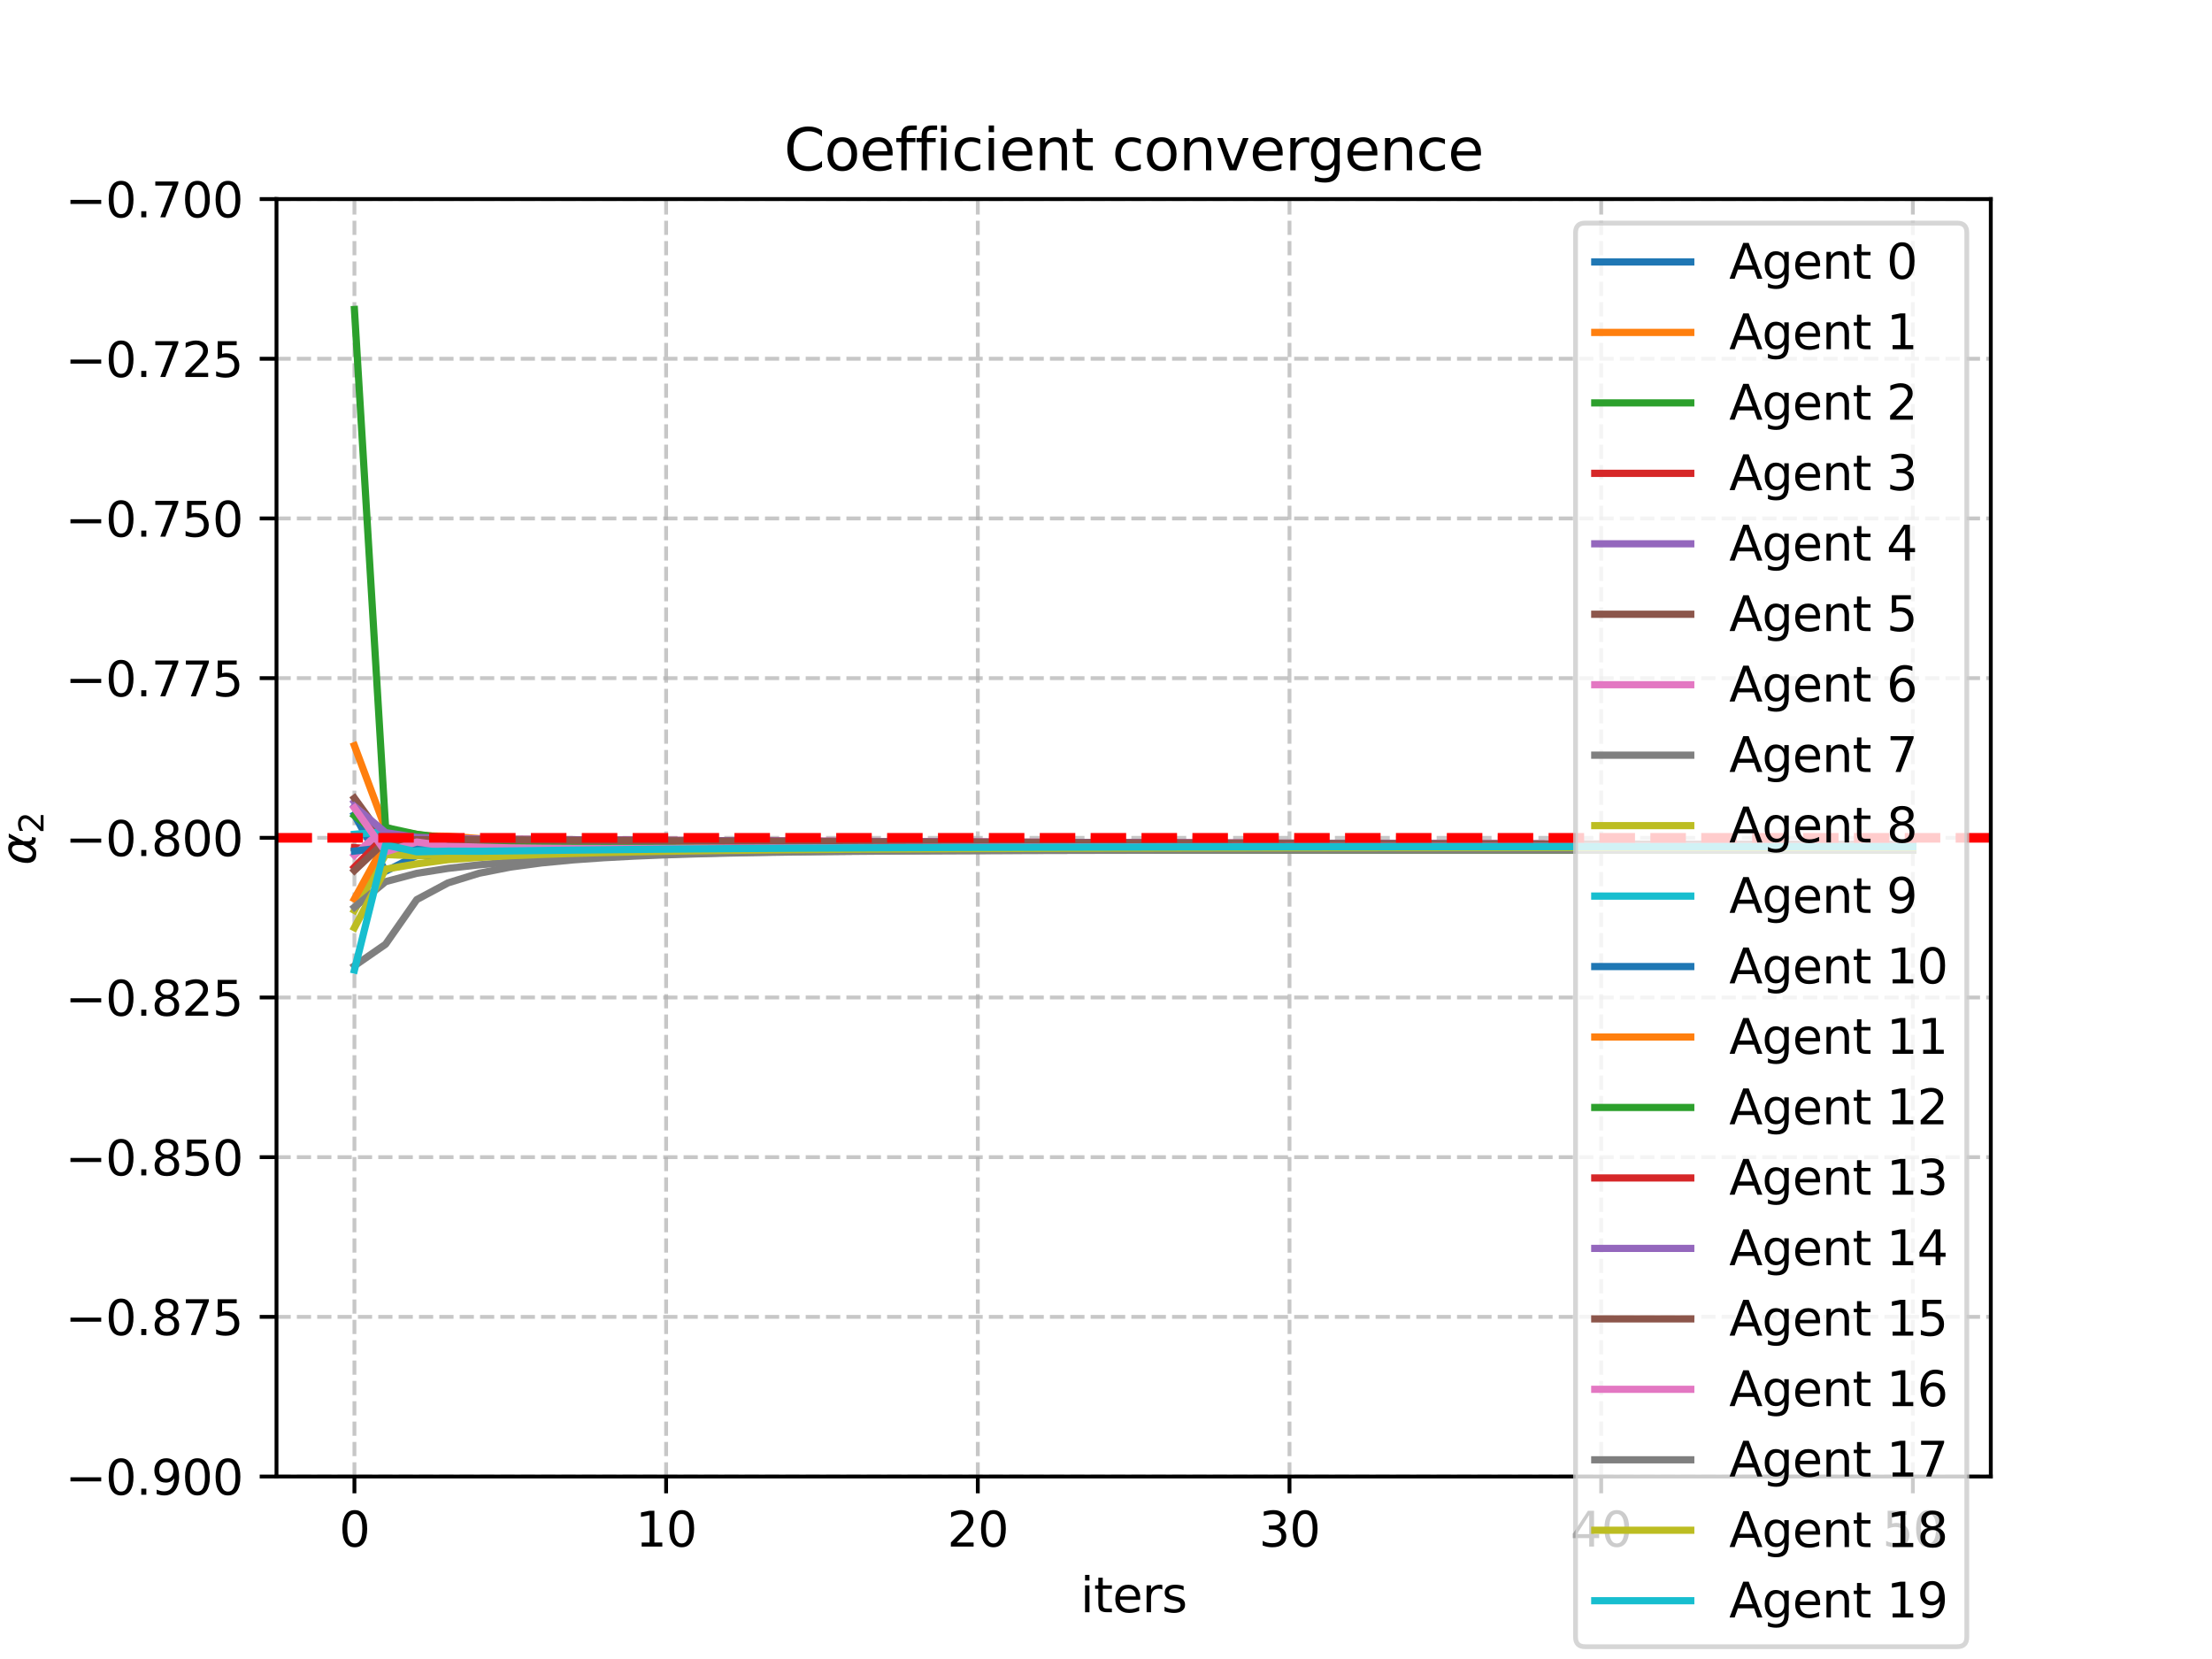<?xml version="1.0" encoding="utf-8" standalone="no"?>
<!DOCTYPE svg PUBLIC "-//W3C//DTD SVG 1.1//EN"
  "http://www.w3.org/Graphics/SVG/1.1/DTD/svg11.dtd">
<svg xmlns:xlink="http://www.w3.org/1999/xlink" width="460.8pt" height="345.6pt" viewBox="0 0 460.8 345.6" xmlns="http://www.w3.org/2000/svg" version="1.1">
 <defs>
  <style type="text/css">*{stroke-linejoin: round; stroke-linecap: butt}</style>
 </defs>
 <g id="figure_1">
  <g id="patch_1">
   <path d="M 0 345.6 
L 460.8 345.6 
L 460.8 0 
L 0 0 
z
" style="fill: #ffffff"/>
  </g>
  <g id="axes_1">
   <g id="patch_2">
    <path d="M 57.6 307.584 
L 414.72 307.584 
L 414.72 41.472 
L 57.6 41.472 
z
" style="fill: #ffffff"/>
   </g>
   <g id="matplotlib.axis_1">
    <g id="xtick_1">
     <g id="line2d_1">
      <path d="M 73.833 307.584 
L 73.833 41.472 
" clip-path="url(#pa5ed7002d3)" style="fill: none; stroke-dasharray: 2.96,1.28; stroke-dashoffset: 0; stroke: #b0b0b0; stroke-opacity: 0.7; stroke-width: 0.8"/>
     </g>
     <g id="line2d_2">
      <defs>
       <path id="md2c72ac6fe" d="M 0 0 
L 0 3.5 
" style="stroke: #000000; stroke-width: 0.8"/>
      </defs>
      <g>
       <use xlink:href="#md2c72ac6fe" x="73.833" y="307.584" style="stroke: #000000; stroke-width: 0.8"/>
      </g>
     </g>
     <g id="text_1">
      <!-- 0 -->
      <g transform="translate(70.651 322.182) scale(0.1 -0.1)">
       <defs>
        <path id="DejaVuSans-30" d="M 2034 4250 
Q 1547 4250 1301 3770 
Q 1056 3291 1056 2328 
Q 1056 1369 1301 889 
Q 1547 409 2034 409 
Q 2525 409 2770 889 
Q 3016 1369 3016 2328 
Q 3016 3291 2770 3770 
Q 2525 4250 2034 4250 
z
M 2034 4750 
Q 2819 4750 3233 4129 
Q 3647 3509 3647 2328 
Q 3647 1150 3233 529 
Q 2819 -91 2034 -91 
Q 1250 -91 836 529 
Q 422 1150 422 2328 
Q 422 3509 836 4129 
Q 1250 4750 2034 4750 
z
" transform="scale(0.016)"/>
       </defs>
       <use xlink:href="#DejaVuSans-30"/>
      </g>
     </g>
    </g>
    <g id="xtick_2">
     <g id="line2d_3">
      <path d="M 138.764 307.584 
L 138.764 41.472 
" clip-path="url(#pa5ed7002d3)" style="fill: none; stroke-dasharray: 2.96,1.28; stroke-dashoffset: 0; stroke: #b0b0b0; stroke-opacity: 0.7; stroke-width: 0.8"/>
     </g>
     <g id="line2d_4">
      <g>
       <use xlink:href="#md2c72ac6fe" x="138.764" y="307.584" style="stroke: #000000; stroke-width: 0.8"/>
      </g>
     </g>
     <g id="text_2">
      <!-- 10 -->
      <g transform="translate(132.401 322.182) scale(0.1 -0.1)">
       <defs>
        <path id="DejaVuSans-31" d="M 794 531 
L 1825 531 
L 1825 4091 
L 703 3866 
L 703 4441 
L 1819 4666 
L 2450 4666 
L 2450 531 
L 3481 531 
L 3481 0 
L 794 0 
L 794 531 
z
" transform="scale(0.016)"/>
       </defs>
       <use xlink:href="#DejaVuSans-31"/>
       <use xlink:href="#DejaVuSans-30" transform="translate(63.623 0)"/>
      </g>
     </g>
    </g>
    <g id="xtick_3">
     <g id="line2d_5">
      <path d="M 203.695 307.584 
L 203.695 41.472 
" clip-path="url(#pa5ed7002d3)" style="fill: none; stroke-dasharray: 2.96,1.28; stroke-dashoffset: 0; stroke: #b0b0b0; stroke-opacity: 0.7; stroke-width: 0.8"/>
     </g>
     <g id="line2d_6">
      <g>
       <use xlink:href="#md2c72ac6fe" x="203.695" y="307.584" style="stroke: #000000; stroke-width: 0.8"/>
      </g>
     </g>
     <g id="text_3">
      <!-- 20 -->
      <g transform="translate(197.332 322.182) scale(0.1 -0.1)">
       <defs>
        <path id="DejaVuSans-32" d="M 1228 531 
L 3431 531 
L 3431 0 
L 469 0 
L 469 531 
Q 828 903 1448 1529 
Q 2069 2156 2228 2338 
Q 2531 2678 2651 2914 
Q 2772 3150 2772 3378 
Q 2772 3750 2511 3984 
Q 2250 4219 1831 4219 
Q 1534 4219 1204 4116 
Q 875 4013 500 3803 
L 500 4441 
Q 881 4594 1212 4672 
Q 1544 4750 1819 4750 
Q 2544 4750 2975 4387 
Q 3406 4025 3406 3419 
Q 3406 3131 3298 2873 
Q 3191 2616 2906 2266 
Q 2828 2175 2409 1742 
Q 1991 1309 1228 531 
z
" transform="scale(0.016)"/>
       </defs>
       <use xlink:href="#DejaVuSans-32"/>
       <use xlink:href="#DejaVuSans-30" transform="translate(63.623 0)"/>
      </g>
     </g>
    </g>
    <g id="xtick_4">
     <g id="line2d_7">
      <path d="M 268.625 307.584 
L 268.625 41.472 
" clip-path="url(#pa5ed7002d3)" style="fill: none; stroke-dasharray: 2.96,1.28; stroke-dashoffset: 0; stroke: #b0b0b0; stroke-opacity: 0.7; stroke-width: 0.8"/>
     </g>
     <g id="line2d_8">
      <g>
       <use xlink:href="#md2c72ac6fe" x="268.625" y="307.584" style="stroke: #000000; stroke-width: 0.8"/>
      </g>
     </g>
     <g id="text_4">
      <!-- 30 -->
      <g transform="translate(262.263 322.182) scale(0.1 -0.1)">
       <defs>
        <path id="DejaVuSans-33" d="M 2597 2516 
Q 3050 2419 3304 2112 
Q 3559 1806 3559 1356 
Q 3559 666 3084 287 
Q 2609 -91 1734 -91 
Q 1441 -91 1130 -33 
Q 819 25 488 141 
L 488 750 
Q 750 597 1062 519 
Q 1375 441 1716 441 
Q 2309 441 2620 675 
Q 2931 909 2931 1356 
Q 2931 1769 2642 2001 
Q 2353 2234 1838 2234 
L 1294 2234 
L 1294 2753 
L 1863 2753 
Q 2328 2753 2575 2939 
Q 2822 3125 2822 3475 
Q 2822 3834 2567 4026 
Q 2313 4219 1838 4219 
Q 1578 4219 1281 4162 
Q 984 4106 628 3988 
L 628 4550 
Q 988 4650 1302 4700 
Q 1616 4750 1894 4750 
Q 2613 4750 3031 4423 
Q 3450 4097 3450 3541 
Q 3450 3153 3228 2886 
Q 3006 2619 2597 2516 
z
" transform="scale(0.016)"/>
       </defs>
       <use xlink:href="#DejaVuSans-33"/>
       <use xlink:href="#DejaVuSans-30" transform="translate(63.623 0)"/>
      </g>
     </g>
    </g>
    <g id="xtick_5">
     <g id="line2d_9">
      <path d="M 333.556 307.584 
L 333.556 41.472 
" clip-path="url(#pa5ed7002d3)" style="fill: none; stroke-dasharray: 2.96,1.28; stroke-dashoffset: 0; stroke: #b0b0b0; stroke-opacity: 0.7; stroke-width: 0.8"/>
     </g>
     <g id="line2d_10">
      <g>
       <use xlink:href="#md2c72ac6fe" x="333.556" y="307.584" style="stroke: #000000; stroke-width: 0.8"/>
      </g>
     </g>
     <g id="text_5">
      <!-- 40 -->
      <g transform="translate(327.194 322.182) scale(0.1 -0.1)">
       <defs>
        <path id="DejaVuSans-34" d="M 2419 4116 
L 825 1625 
L 2419 1625 
L 2419 4116 
z
M 2253 4666 
L 3047 4666 
L 3047 1625 
L 3713 1625 
L 3713 1100 
L 3047 1100 
L 3047 0 
L 2419 0 
L 2419 1100 
L 313 1100 
L 313 1709 
L 2253 4666 
z
" transform="scale(0.016)"/>
       </defs>
       <use xlink:href="#DejaVuSans-34"/>
       <use xlink:href="#DejaVuSans-30" transform="translate(63.623 0)"/>
      </g>
     </g>
    </g>
    <g id="xtick_6">
     <g id="line2d_11">
      <path d="M 398.487 307.584 
L 398.487 41.472 
" clip-path="url(#pa5ed7002d3)" style="fill: none; stroke-dasharray: 2.96,1.28; stroke-dashoffset: 0; stroke: #b0b0b0; stroke-opacity: 0.7; stroke-width: 0.8"/>
     </g>
     <g id="line2d_12">
      <g>
       <use xlink:href="#md2c72ac6fe" x="398.487" y="307.584" style="stroke: #000000; stroke-width: 0.8"/>
      </g>
     </g>
     <g id="text_6">
      <!-- 50 -->
      <g transform="translate(392.125 322.182) scale(0.1 -0.1)">
       <defs>
        <path id="DejaVuSans-35" d="M 691 4666 
L 3169 4666 
L 3169 4134 
L 1269 4134 
L 1269 2991 
Q 1406 3038 1543 3061 
Q 1681 3084 1819 3084 
Q 2600 3084 3056 2656 
Q 3513 2228 3513 1497 
Q 3513 744 3044 326 
Q 2575 -91 1722 -91 
Q 1428 -91 1123 -41 
Q 819 9 494 109 
L 494 744 
Q 775 591 1075 516 
Q 1375 441 1709 441 
Q 2250 441 2565 725 
Q 2881 1009 2881 1497 
Q 2881 1984 2565 2268 
Q 2250 2553 1709 2553 
Q 1456 2553 1204 2497 
Q 953 2441 691 2322 
L 691 4666 
z
" transform="scale(0.016)"/>
       </defs>
       <use xlink:href="#DejaVuSans-35"/>
       <use xlink:href="#DejaVuSans-30" transform="translate(63.623 0)"/>
      </g>
     </g>
    </g>
    <g id="text_7">
     <!-- iters -->
     <g transform="translate(225.074 335.861) scale(0.1 -0.1)">
      <defs>
       <path id="DejaVuSans-69" d="M 603 3500 
L 1178 3500 
L 1178 0 
L 603 0 
L 603 3500 
z
M 603 4863 
L 1178 4863 
L 1178 4134 
L 603 4134 
L 603 4863 
z
" transform="scale(0.016)"/>
       <path id="DejaVuSans-74" d="M 1172 4494 
L 1172 3500 
L 2356 3500 
L 2356 3053 
L 1172 3053 
L 1172 1153 
Q 1172 725 1289 603 
Q 1406 481 1766 481 
L 2356 481 
L 2356 0 
L 1766 0 
Q 1100 0 847 248 
Q 594 497 594 1153 
L 594 3053 
L 172 3053 
L 172 3500 
L 594 3500 
L 594 4494 
L 1172 4494 
z
" transform="scale(0.016)"/>
       <path id="DejaVuSans-65" d="M 3597 1894 
L 3597 1613 
L 953 1613 
Q 991 1019 1311 708 
Q 1631 397 2203 397 
Q 2534 397 2845 478 
Q 3156 559 3463 722 
L 3463 178 
Q 3153 47 2828 -22 
Q 2503 -91 2169 -91 
Q 1331 -91 842 396 
Q 353 884 353 1716 
Q 353 2575 817 3079 
Q 1281 3584 2069 3584 
Q 2775 3584 3186 3129 
Q 3597 2675 3597 1894 
z
M 3022 2063 
Q 3016 2534 2758 2815 
Q 2500 3097 2075 3097 
Q 1594 3097 1305 2825 
Q 1016 2553 972 2059 
L 3022 2063 
z
" transform="scale(0.016)"/>
       <path id="DejaVuSans-72" d="M 2631 2963 
Q 2534 3019 2420 3045 
Q 2306 3072 2169 3072 
Q 1681 3072 1420 2755 
Q 1159 2438 1159 1844 
L 1159 0 
L 581 0 
L 581 3500 
L 1159 3500 
L 1159 2956 
Q 1341 3275 1631 3429 
Q 1922 3584 2338 3584 
Q 2397 3584 2469 3576 
Q 2541 3569 2628 3553 
L 2631 2963 
z
" transform="scale(0.016)"/>
       <path id="DejaVuSans-73" d="M 2834 3397 
L 2834 2853 
Q 2591 2978 2328 3040 
Q 2066 3103 1784 3103 
Q 1356 3103 1142 2972 
Q 928 2841 928 2578 
Q 928 2378 1081 2264 
Q 1234 2150 1697 2047 
L 1894 2003 
Q 2506 1872 2764 1633 
Q 3022 1394 3022 966 
Q 3022 478 2636 193 
Q 2250 -91 1575 -91 
Q 1294 -91 989 -36 
Q 684 19 347 128 
L 347 722 
Q 666 556 975 473 
Q 1284 391 1588 391 
Q 1994 391 2212 530 
Q 2431 669 2431 922 
Q 2431 1156 2273 1281 
Q 2116 1406 1581 1522 
L 1381 1569 
Q 847 1681 609 1914 
Q 372 2147 372 2553 
Q 372 3047 722 3315 
Q 1072 3584 1716 3584 
Q 2034 3584 2315 3537 
Q 2597 3491 2834 3397 
z
" transform="scale(0.016)"/>
      </defs>
      <use xlink:href="#DejaVuSans-69"/>
      <use xlink:href="#DejaVuSans-74" transform="translate(27.783 0)"/>
      <use xlink:href="#DejaVuSans-65" transform="translate(66.992 0)"/>
      <use xlink:href="#DejaVuSans-72" transform="translate(128.516 0)"/>
      <use xlink:href="#DejaVuSans-73" transform="translate(169.629 0)"/>
     </g>
    </g>
   </g>
   <g id="matplotlib.axis_2">
    <g id="ytick_1">
     <g id="line2d_13">
      <path d="M 57.6 307.584 
L 414.72 307.584 
" clip-path="url(#pa5ed7002d3)" style="fill: none; stroke-dasharray: 2.96,1.28; stroke-dashoffset: 0; stroke: #b0b0b0; stroke-opacity: 0.7; stroke-width: 0.8"/>
     </g>
     <g id="line2d_14">
      <defs>
       <path id="m06d8f30a8a" d="M 0 0 
L -3.5 0 
" style="stroke: #000000; stroke-width: 0.8"/>
      </defs>
      <g>
       <use xlink:href="#m06d8f30a8a" x="57.6" y="307.584" style="stroke: #000000; stroke-width: 0.8"/>
      </g>
     </g>
     <g id="text_8">
      <!-- −0.900 -->
      <g transform="translate(13.592 311.383) scale(0.1 -0.1)">
       <defs>
        <path id="DejaVuSans-2212" d="M 678 2272 
L 4684 2272 
L 4684 1741 
L 678 1741 
L 678 2272 
z
" transform="scale(0.016)"/>
        <path id="DejaVuSans-2e" d="M 684 794 
L 1344 794 
L 1344 0 
L 684 0 
L 684 794 
z
" transform="scale(0.016)"/>
        <path id="DejaVuSans-39" d="M 703 97 
L 703 672 
Q 941 559 1184 500 
Q 1428 441 1663 441 
Q 2288 441 2617 861 
Q 2947 1281 2994 2138 
Q 2813 1869 2534 1725 
Q 2256 1581 1919 1581 
Q 1219 1581 811 2004 
Q 403 2428 403 3163 
Q 403 3881 828 4315 
Q 1253 4750 1959 4750 
Q 2769 4750 3195 4129 
Q 3622 3509 3622 2328 
Q 3622 1225 3098 567 
Q 2575 -91 1691 -91 
Q 1453 -91 1209 -44 
Q 966 3 703 97 
z
M 1959 2075 
Q 2384 2075 2632 2365 
Q 2881 2656 2881 3163 
Q 2881 3666 2632 3958 
Q 2384 4250 1959 4250 
Q 1534 4250 1286 3958 
Q 1038 3666 1038 3163 
Q 1038 2656 1286 2365 
Q 1534 2075 1959 2075 
z
" transform="scale(0.016)"/>
       </defs>
       <use xlink:href="#DejaVuSans-2212"/>
       <use xlink:href="#DejaVuSans-30" transform="translate(83.789 0)"/>
       <use xlink:href="#DejaVuSans-2e" transform="translate(147.412 0)"/>
       <use xlink:href="#DejaVuSans-39" transform="translate(179.199 0)"/>
       <use xlink:href="#DejaVuSans-30" transform="translate(242.822 0)"/>
       <use xlink:href="#DejaVuSans-30" transform="translate(306.445 0)"/>
      </g>
     </g>
    </g>
    <g id="ytick_2">
     <g id="line2d_15">
      <path d="M 57.6 274.32 
L 414.72 274.32 
" clip-path="url(#pa5ed7002d3)" style="fill: none; stroke-dasharray: 2.96,1.28; stroke-dashoffset: 0; stroke: #b0b0b0; stroke-opacity: 0.7; stroke-width: 0.8"/>
     </g>
     <g id="line2d_16">
      <g>
       <use xlink:href="#m06d8f30a8a" x="57.6" y="274.32" style="stroke: #000000; stroke-width: 0.8"/>
      </g>
     </g>
     <g id="text_9">
      <!-- −0.875 -->
      <g transform="translate(13.592 278.119) scale(0.1 -0.1)">
       <defs>
        <path id="DejaVuSans-38" d="M 2034 2216 
Q 1584 2216 1326 1975 
Q 1069 1734 1069 1313 
Q 1069 891 1326 650 
Q 1584 409 2034 409 
Q 2484 409 2743 651 
Q 3003 894 3003 1313 
Q 3003 1734 2745 1975 
Q 2488 2216 2034 2216 
z
M 1403 2484 
Q 997 2584 770 2862 
Q 544 3141 544 3541 
Q 544 4100 942 4425 
Q 1341 4750 2034 4750 
Q 2731 4750 3128 4425 
Q 3525 4100 3525 3541 
Q 3525 3141 3298 2862 
Q 3072 2584 2669 2484 
Q 3125 2378 3379 2068 
Q 3634 1759 3634 1313 
Q 3634 634 3220 271 
Q 2806 -91 2034 -91 
Q 1263 -91 848 271 
Q 434 634 434 1313 
Q 434 1759 690 2068 
Q 947 2378 1403 2484 
z
M 1172 3481 
Q 1172 3119 1398 2916 
Q 1625 2713 2034 2713 
Q 2441 2713 2670 2916 
Q 2900 3119 2900 3481 
Q 2900 3844 2670 4047 
Q 2441 4250 2034 4250 
Q 1625 4250 1398 4047 
Q 1172 3844 1172 3481 
z
" transform="scale(0.016)"/>
        <path id="DejaVuSans-37" d="M 525 4666 
L 3525 4666 
L 3525 4397 
L 1831 0 
L 1172 0 
L 2766 4134 
L 525 4134 
L 525 4666 
z
" transform="scale(0.016)"/>
       </defs>
       <use xlink:href="#DejaVuSans-2212"/>
       <use xlink:href="#DejaVuSans-30" transform="translate(83.789 0)"/>
       <use xlink:href="#DejaVuSans-2e" transform="translate(147.412 0)"/>
       <use xlink:href="#DejaVuSans-38" transform="translate(179.199 0)"/>
       <use xlink:href="#DejaVuSans-37" transform="translate(242.822 0)"/>
       <use xlink:href="#DejaVuSans-35" transform="translate(306.445 0)"/>
      </g>
     </g>
    </g>
    <g id="ytick_3">
     <g id="line2d_17">
      <path d="M 57.6 241.056 
L 414.72 241.056 
" clip-path="url(#pa5ed7002d3)" style="fill: none; stroke-dasharray: 2.96,1.28; stroke-dashoffset: 0; stroke: #b0b0b0; stroke-opacity: 0.7; stroke-width: 0.8"/>
     </g>
     <g id="line2d_18">
      <g>
       <use xlink:href="#m06d8f30a8a" x="57.6" y="241.056" style="stroke: #000000; stroke-width: 0.8"/>
      </g>
     </g>
     <g id="text_10">
      <!-- −0.850 -->
      <g transform="translate(13.592 244.855) scale(0.1 -0.1)">
       <use xlink:href="#DejaVuSans-2212"/>
       <use xlink:href="#DejaVuSans-30" transform="translate(83.789 0)"/>
       <use xlink:href="#DejaVuSans-2e" transform="translate(147.412 0)"/>
       <use xlink:href="#DejaVuSans-38" transform="translate(179.199 0)"/>
       <use xlink:href="#DejaVuSans-35" transform="translate(242.822 0)"/>
       <use xlink:href="#DejaVuSans-30" transform="translate(306.445 0)"/>
      </g>
     </g>
    </g>
    <g id="ytick_4">
     <g id="line2d_19">
      <path d="M 57.6 207.792 
L 414.72 207.792 
" clip-path="url(#pa5ed7002d3)" style="fill: none; stroke-dasharray: 2.96,1.28; stroke-dashoffset: 0; stroke: #b0b0b0; stroke-opacity: 0.7; stroke-width: 0.8"/>
     </g>
     <g id="line2d_20">
      <g>
       <use xlink:href="#m06d8f30a8a" x="57.6" y="207.792" style="stroke: #000000; stroke-width: 0.8"/>
      </g>
     </g>
     <g id="text_11">
      <!-- −0.825 -->
      <g transform="translate(13.592 211.591) scale(0.1 -0.1)">
       <use xlink:href="#DejaVuSans-2212"/>
       <use xlink:href="#DejaVuSans-30" transform="translate(83.789 0)"/>
       <use xlink:href="#DejaVuSans-2e" transform="translate(147.412 0)"/>
       <use xlink:href="#DejaVuSans-38" transform="translate(179.199 0)"/>
       <use xlink:href="#DejaVuSans-32" transform="translate(242.822 0)"/>
       <use xlink:href="#DejaVuSans-35" transform="translate(306.445 0)"/>
      </g>
     </g>
    </g>
    <g id="ytick_5">
     <g id="line2d_21">
      <path d="M 57.6 174.528 
L 414.72 174.528 
" clip-path="url(#pa5ed7002d3)" style="fill: none; stroke-dasharray: 2.96,1.28; stroke-dashoffset: 0; stroke: #b0b0b0; stroke-opacity: 0.7; stroke-width: 0.8"/>
     </g>
     <g id="line2d_22">
      <g>
       <use xlink:href="#m06d8f30a8a" x="57.6" y="174.528" style="stroke: #000000; stroke-width: 0.8"/>
      </g>
     </g>
     <g id="text_12">
      <!-- −0.800 -->
      <g transform="translate(13.592 178.327) scale(0.1 -0.1)">
       <use xlink:href="#DejaVuSans-2212"/>
       <use xlink:href="#DejaVuSans-30" transform="translate(83.789 0)"/>
       <use xlink:href="#DejaVuSans-2e" transform="translate(147.412 0)"/>
       <use xlink:href="#DejaVuSans-38" transform="translate(179.199 0)"/>
       <use xlink:href="#DejaVuSans-30" transform="translate(242.822 0)"/>
       <use xlink:href="#DejaVuSans-30" transform="translate(306.445 0)"/>
      </g>
     </g>
    </g>
    <g id="ytick_6">
     <g id="line2d_23">
      <path d="M 57.6 141.264 
L 414.72 141.264 
" clip-path="url(#pa5ed7002d3)" style="fill: none; stroke-dasharray: 2.96,1.28; stroke-dashoffset: 0; stroke: #b0b0b0; stroke-opacity: 0.7; stroke-width: 0.8"/>
     </g>
     <g id="line2d_24">
      <g>
       <use xlink:href="#m06d8f30a8a" x="57.6" y="141.264" style="stroke: #000000; stroke-width: 0.8"/>
      </g>
     </g>
     <g id="text_13">
      <!-- −0.775 -->
      <g transform="translate(13.592 145.063) scale(0.1 -0.1)">
       <use xlink:href="#DejaVuSans-2212"/>
       <use xlink:href="#DejaVuSans-30" transform="translate(83.789 0)"/>
       <use xlink:href="#DejaVuSans-2e" transform="translate(147.412 0)"/>
       <use xlink:href="#DejaVuSans-37" transform="translate(179.199 0)"/>
       <use xlink:href="#DejaVuSans-37" transform="translate(242.822 0)"/>
       <use xlink:href="#DejaVuSans-35" transform="translate(306.445 0)"/>
      </g>
     </g>
    </g>
    <g id="ytick_7">
     <g id="line2d_25">
      <path d="M 57.6 108 
L 414.72 108 
" clip-path="url(#pa5ed7002d3)" style="fill: none; stroke-dasharray: 2.96,1.28; stroke-dashoffset: 0; stroke: #b0b0b0; stroke-opacity: 0.7; stroke-width: 0.8"/>
     </g>
     <g id="line2d_26">
      <g>
       <use xlink:href="#m06d8f30a8a" x="57.6" y="108" style="stroke: #000000; stroke-width: 0.8"/>
      </g>
     </g>
     <g id="text_14">
      <!-- −0.750 -->
      <g transform="translate(13.592 111.799) scale(0.1 -0.1)">
       <use xlink:href="#DejaVuSans-2212"/>
       <use xlink:href="#DejaVuSans-30" transform="translate(83.789 0)"/>
       <use xlink:href="#DejaVuSans-2e" transform="translate(147.412 0)"/>
       <use xlink:href="#DejaVuSans-37" transform="translate(179.199 0)"/>
       <use xlink:href="#DejaVuSans-35" transform="translate(242.822 0)"/>
       <use xlink:href="#DejaVuSans-30" transform="translate(306.445 0)"/>
      </g>
     </g>
    </g>
    <g id="ytick_8">
     <g id="line2d_27">
      <path d="M 57.6 74.736 
L 414.72 74.736 
" clip-path="url(#pa5ed7002d3)" style="fill: none; stroke-dasharray: 2.96,1.28; stroke-dashoffset: 0; stroke: #b0b0b0; stroke-opacity: 0.7; stroke-width: 0.8"/>
     </g>
     <g id="line2d_28">
      <g>
       <use xlink:href="#m06d8f30a8a" x="57.6" y="74.736" style="stroke: #000000; stroke-width: 0.8"/>
      </g>
     </g>
     <g id="text_15">
      <!-- −0.725 -->
      <g transform="translate(13.592 78.535) scale(0.1 -0.1)">
       <use xlink:href="#DejaVuSans-2212"/>
       <use xlink:href="#DejaVuSans-30" transform="translate(83.789 0)"/>
       <use xlink:href="#DejaVuSans-2e" transform="translate(147.412 0)"/>
       <use xlink:href="#DejaVuSans-37" transform="translate(179.199 0)"/>
       <use xlink:href="#DejaVuSans-32" transform="translate(242.822 0)"/>
       <use xlink:href="#DejaVuSans-35" transform="translate(306.445 0)"/>
      </g>
     </g>
    </g>
    <g id="ytick_9">
     <g id="line2d_29">
      <path d="M 57.6 41.472 
L 414.72 41.472 
" clip-path="url(#pa5ed7002d3)" style="fill: none; stroke-dasharray: 2.96,1.28; stroke-dashoffset: 0; stroke: #b0b0b0; stroke-opacity: 0.7; stroke-width: 0.8"/>
     </g>
     <g id="line2d_30">
      <g>
       <use xlink:href="#m06d8f30a8a" x="57.6" y="41.472" style="stroke: #000000; stroke-width: 0.8"/>
      </g>
     </g>
     <g id="text_16">
      <!-- −0.700 -->
      <g transform="translate(13.592 45.271) scale(0.1 -0.1)">
       <use xlink:href="#DejaVuSans-2212"/>
       <use xlink:href="#DejaVuSans-30" transform="translate(83.789 0)"/>
       <use xlink:href="#DejaVuSans-2e" transform="translate(147.412 0)"/>
       <use xlink:href="#DejaVuSans-37" transform="translate(179.199 0)"/>
       <use xlink:href="#DejaVuSans-30" transform="translate(242.822 0)"/>
       <use xlink:href="#DejaVuSans-30" transform="translate(306.445 0)"/>
      </g>
     </g>
    </g>
    <g id="text_17">
     <!-- $\alpha_2$ -->
     <g transform="translate(7.513 180.228) rotate(-90) scale(0.1 -0.1)">
      <defs>
       <path id="DejaVuSans-Oblique-3b1" d="M 2619 1628 
L 2622 2350 
Q 2625 3088 2069 3091 
Q 1653 3094 1394 2747 
Q 1069 2319 959 1747 
Q 825 1059 994 731 
Q 1169 397 1547 397 
Q 1966 397 2319 1063 
L 2619 1628 
z
M 2166 3578 
Q 3141 3594 3128 2584 
Q 3128 2584 3616 3500 
L 4128 3500 
L 3119 1603 
L 3109 919 
Q 3109 766 3194 638 
Q 3291 488 3391 488 
L 3669 488 
L 3575 0 
L 3228 0 
Q 2934 0 2722 263 
Q 2622 394 2619 669 
Q 2416 334 2066 50 
Q 1900 -81 1453 -78 
Q 722 -72 456 397 
Q 184 884 353 1747 
Q 534 2675 1009 3097 
Q 1544 3569 2166 3578 
z
" transform="scale(0.016)"/>
      </defs>
      <use xlink:href="#DejaVuSans-Oblique-3b1" transform="translate(0 0.844)"/>
      <use xlink:href="#DejaVuSans-32" transform="translate(65.918 -15.562) scale(0.7)"/>
     </g>
    </g>
   </g>
   <g id="line2d_31">
    <path d="M 73.833 169.736 
L 80.326 181.502 
L 86.819 178.216 
L 93.312 178.291 
L 99.805 177.94 
L 106.298 177.739 
L 112.791 177.555 
L 119.284 177.405 
L 125.777 177.279 
L 132.271 177.172 
L 138.764 177.082 
L 145.257 177.005 
L 151.75 176.939 
L 158.243 176.882 
L 164.736 176.833 
L 171.229 176.79 
L 177.722 176.753 
L 184.215 176.72 
L 190.708 176.691 
L 197.201 176.666 
L 203.695 176.643 
L 210.188 176.623 
L 216.681 176.605 
L 223.174 176.588 
L 229.667 176.574 
L 236.16 176.561 
L 242.653 176.549 
L 249.146 176.538 
L 255.639 176.529 
L 262.132 176.52 
L 268.625 176.512 
L 275.119 176.506 
L 281.612 176.499 
L 288.105 176.494 
L 294.598 176.489 
L 301.091 176.485 
L 307.584 176.481 
L 314.077 176.478 
L 320.57 176.475 
L 327.063 176.473 
L 333.556 176.471 
L 340.049 176.469 
L 346.543 176.468 
L 353.036 176.467 
L 359.529 176.466 
L 366.022 176.466 
L 372.515 176.465 
L 379.008 176.465 
L 385.501 176.466 
L 391.994 176.466 
L 398.487 176.467 
" clip-path="url(#pa5ed7002d3)" style="fill: none; stroke: #1f77b4; stroke-width: 1.5; stroke-linecap: square"/>
   </g>
   <g id="line2d_32">
    <path d="M 73.833 155.333 
L 80.326 172.698 
L 86.819 173.828 
L 93.312 174.742 
L 99.805 175.285 
L 106.298 175.669 
L 112.791 175.96 
L 119.284 176.186 
L 125.777 176.365 
L 132.271 176.508 
L 138.764 176.623 
L 145.257 176.714 
L 151.75 176.788 
L 158.243 176.846 
L 164.736 176.893 
L 171.229 176.931 
L 177.722 176.961 
L 184.215 176.985 
L 190.708 177.003 
L 197.201 177.018 
L 203.695 177.03 
L 210.188 177.038 
L 216.681 177.045 
L 223.174 177.05 
L 229.667 177.054 
L 236.16 177.056 
L 242.653 177.058 
L 249.146 177.058 
L 255.639 177.059 
L 262.132 177.058 
L 268.625 177.058 
L 275.119 177.056 
L 281.612 177.055 
L 288.105 177.053 
L 294.598 177.052 
L 301.091 177.05 
L 307.584 177.048 
L 314.077 177.046 
L 320.57 177.043 
L 327.063 177.041 
L 333.556 177.039 
L 340.049 177.036 
L 346.543 177.034 
L 353.036 177.031 
L 359.529 177.029 
L 366.022 177.026 
L 372.515 177.024 
L 379.008 177.021 
L 385.501 177.019 
L 391.994 177.016 
L 398.487 177.014 
" clip-path="url(#pa5ed7002d3)" style="fill: none; stroke: #ff7f0e; stroke-width: 1.5; stroke-linecap: square"/>
   </g>
   <g id="line2d_33">
    <path d="M 73.833 169.916 
L 80.326 175.187 
L 86.819 175.626 
L 93.312 175.958 
L 99.805 176.188 
L 106.298 176.366 
L 112.791 176.51 
L 119.284 176.625 
L 125.777 176.719 
L 132.271 176.793 
L 138.764 176.853 
L 145.257 176.9 
L 151.75 176.938 
L 158.243 176.967 
L 164.736 176.99 
L 171.229 177.008 
L 177.722 177.022 
L 184.215 177.033 
L 190.708 177.041 
L 197.201 177.046 
L 203.695 177.051 
L 210.188 177.053 
L 216.681 177.055 
L 223.174 177.056 
L 229.667 177.056 
L 236.16 177.055 
L 242.653 177.055 
L 249.146 177.053 
L 255.639 177.052 
L 262.132 177.05 
L 268.625 177.048 
L 275.119 177.046 
L 281.612 177.043 
L 288.105 177.041 
L 294.598 177.039 
L 301.091 177.036 
L 307.584 177.034 
L 314.077 177.031 
L 320.57 177.029 
L 327.063 177.026 
L 333.556 177.023 
L 340.049 177.021 
L 346.543 177.018 
L 353.036 177.015 
L 359.529 177.013 
L 366.022 177.01 
L 372.515 177.008 
L 379.008 177.005 
L 385.501 177.003 
L 391.994 177 
L 398.487 176.997 
" clip-path="url(#pa5ed7002d3)" style="fill: none; stroke: #2ca02c; stroke-width: 1.5; stroke-linecap: square"/>
   </g>
   <g id="line2d_34">
    <path d="M 73.833 176.571 
L 80.326 177.041 
L 86.819 176.722 
L 93.312 176.651 
L 99.805 176.629 
L 106.298 176.651 
L 112.791 176.692 
L 119.284 176.74 
L 125.777 176.788 
L 132.271 176.831 
L 138.764 176.868 
L 145.257 176.899 
L 151.75 176.923 
L 158.243 176.942 
L 164.736 176.957 
L 171.229 176.968 
L 177.722 176.975 
L 184.215 176.98 
L 190.708 176.983 
L 197.201 176.984 
L 203.695 176.984 
L 210.188 176.983 
L 216.681 176.981 
L 223.174 176.979 
L 229.667 176.976 
L 236.16 176.973 
L 242.653 176.969 
L 249.146 176.965 
L 255.639 176.962 
L 262.132 176.958 
L 268.625 176.954 
L 275.119 176.95 
L 281.612 176.946 
L 288.105 176.943 
L 294.598 176.939 
L 301.091 176.935 
L 307.584 176.932 
L 314.077 176.929 
L 320.57 176.925 
L 327.063 176.922 
L 333.556 176.919 
L 340.049 176.916 
L 346.543 176.914 
L 353.036 176.911 
L 359.529 176.908 
L 366.022 176.905 
L 372.515 176.903 
L 379.008 176.901 
L 385.501 176.898 
L 391.994 176.896 
L 398.487 176.894 
" clip-path="url(#pa5ed7002d3)" style="fill: none; stroke: #d62728; stroke-width: 1.5; stroke-linecap: square"/>
   </g>
   <g id="line2d_35">
    <path d="M 73.833 167.092 
L 80.326 175.57 
L 86.819 177.1 
L 93.312 176.729 
L 99.805 176.758 
L 106.298 176.7 
L 112.791 176.665 
L 119.284 176.627 
L 125.777 176.593 
L 132.271 176.56 
L 138.764 176.53 
L 145.257 176.502 
L 151.75 176.476 
L 158.243 176.453 
L 164.736 176.432 
L 171.229 176.412 
L 177.722 176.395 
L 184.215 176.38 
L 190.708 176.366 
L 197.201 176.353 
L 203.695 176.342 
L 210.188 176.333 
L 216.681 176.324 
L 223.174 176.317 
L 229.667 176.31 
L 236.16 176.304 
L 242.653 176.3 
L 249.146 176.295 
L 255.639 176.292 
L 262.132 176.289 
L 268.625 176.287 
L 275.119 176.285 
L 281.612 176.284 
L 288.105 176.284 
L 294.598 176.283 
L 301.091 176.283 
L 307.584 176.284 
L 314.077 176.285 
L 320.57 176.286 
L 327.063 176.287 
L 333.556 176.288 
L 340.049 176.29 
L 346.543 176.292 
L 353.036 176.294 
L 359.529 176.297 
L 366.022 176.299 
L 372.515 176.302 
L 379.008 176.305 
L 385.501 176.308 
L 391.994 176.311 
L 398.487 176.314 
" clip-path="url(#pa5ed7002d3)" style="fill: none; stroke: #9467bd; stroke-width: 1.5; stroke-linecap: square"/>
   </g>
   <g id="line2d_36">
    <path d="M 73.833 166.274 
L 80.326 175.208 
L 86.819 174.917 
L 93.312 174.888 
L 99.805 174.916 
L 106.298 174.945 
L 112.791 174.982 
L 119.284 175.02 
L 125.777 175.058 
L 132.271 175.097 
L 138.764 175.135 
L 145.257 175.172 
L 151.75 175.208 
L 158.243 175.243 
L 164.736 175.277 
L 171.229 175.31 
L 177.722 175.342 
L 184.215 175.373 
L 190.708 175.403 
L 197.201 175.432 
L 203.695 175.459 
L 210.188 175.486 
L 216.681 175.513 
L 223.174 175.538 
L 229.667 175.562 
L 236.16 175.586 
L 242.653 175.609 
L 249.146 175.631 
L 255.639 175.652 
L 262.132 175.673 
L 268.625 175.693 
L 275.119 175.712 
L 281.612 175.731 
L 288.105 175.749 
L 294.598 175.767 
L 301.091 175.784 
L 307.584 175.801 
L 314.077 175.817 
L 320.57 175.833 
L 327.063 175.848 
L 333.556 175.863 
L 340.049 175.877 
L 346.543 175.891 
L 353.036 175.904 
L 359.529 175.918 
L 366.022 175.931 
L 372.515 175.943 
L 379.008 175.955 
L 385.501 175.967 
L 391.994 175.979 
L 398.487 175.99 
" clip-path="url(#pa5ed7002d3)" style="fill: none; stroke: #8c564b; stroke-width: 1.5; stroke-linecap: square"/>
   </g>
   <g id="line2d_37">
    <path d="M 73.833 178.154 
L 80.326 172.269 
L 86.819 174.608 
L 93.312 175.095 
L 99.805 175.776 
L 106.298 176.158 
L 112.791 176.412 
L 119.284 176.565 
L 125.777 176.655 
L 132.271 176.703 
L 138.764 176.723 
L 145.257 176.725 
L 151.75 176.715 
L 158.243 176.698 
L 164.736 176.676 
L 171.229 176.652 
L 177.722 176.627 
L 184.215 176.601 
L 190.708 176.576 
L 197.201 176.552 
L 203.695 176.53 
L 210.188 176.508 
L 216.681 176.489 
L 223.174 176.47 
L 229.667 176.453 
L 236.16 176.438 
L 242.653 176.424 
L 249.146 176.411 
L 255.639 176.399 
L 262.132 176.389 
L 268.625 176.379 
L 275.119 176.371 
L 281.612 176.364 
L 288.105 176.357 
L 294.598 176.351 
L 301.091 176.346 
L 307.584 176.342 
L 314.077 176.339 
L 320.57 176.336 
L 327.063 176.333 
L 333.556 176.331 
L 340.049 176.33 
L 346.543 176.329 
L 353.036 176.328 
L 359.529 176.328 
L 366.022 176.328 
L 372.515 176.328 
L 379.008 176.329 
L 385.501 176.33 
L 391.994 176.331 
L 398.487 176.332 
" clip-path="url(#pa5ed7002d3)" style="fill: none; stroke: #e377c2; stroke-width: 1.5; stroke-linecap: square"/>
   </g>
   <g id="line2d_38">
    <path d="M 73.833 201.199 
L 80.326 196.701 
L 86.819 187.403 
L 93.312 183.926 
L 99.805 181.916 
L 106.298 180.637 
L 112.791 179.763 
L 119.284 179.139 
L 125.777 178.682 
L 132.271 178.338 
L 138.764 178.077 
L 145.257 177.875 
L 151.75 177.718 
L 158.243 177.594 
L 164.736 177.496 
L 171.229 177.418 
L 177.722 177.356 
L 184.215 177.305 
L 190.708 177.265 
L 197.201 177.231 
L 203.695 177.204 
L 210.188 177.181 
L 216.681 177.163 
L 223.174 177.147 
L 229.667 177.134 
L 236.16 177.122 
L 242.653 177.113 
L 249.146 177.104 
L 255.639 177.097 
L 262.132 177.09 
L 268.625 177.085 
L 275.119 177.079 
L 281.612 177.074 
L 288.105 177.07 
L 294.598 177.066 
L 301.091 177.062 
L 307.584 177.058 
L 314.077 177.055 
L 320.57 177.051 
L 327.063 177.048 
L 333.556 177.045 
L 340.049 177.042 
L 346.543 177.039 
L 353.036 177.036 
L 359.529 177.033 
L 366.022 177.03 
L 372.515 177.027 
L 379.008 177.024 
L 385.501 177.022 
L 391.994 177.019 
L 398.487 177.016 
" clip-path="url(#pa5ed7002d3)" style="fill: none; stroke: #7f7f7f; stroke-width: 1.5; stroke-linecap: square"/>
   </g>
   <g id="line2d_39">
    <path d="M 73.833 189.65 
L 80.326 178.026 
L 86.819 178.295 
L 93.312 177.92 
L 99.805 177.761 
L 106.298 177.606 
L 112.791 177.483 
L 119.284 177.377 
L 125.777 177.288 
L 132.271 177.212 
L 138.764 177.148 
L 145.257 177.093 
L 151.75 177.046 
L 158.243 177.005 
L 164.736 176.97 
L 171.229 176.938 
L 177.722 176.911 
L 184.215 176.886 
L 190.708 176.864 
L 197.201 176.844 
L 203.695 176.826 
L 210.188 176.809 
L 216.681 176.794 
L 223.174 176.78 
L 229.667 176.768 
L 236.16 176.756 
L 242.653 176.745 
L 249.146 176.735 
L 255.639 176.726 
L 262.132 176.718 
L 268.625 176.71 
L 275.119 176.702 
L 281.612 176.696 
L 288.105 176.69 
L 294.598 176.684 
L 301.091 176.679 
L 307.584 176.674 
L 314.077 176.67 
L 320.57 176.666 
L 327.063 176.662 
L 333.556 176.659 
L 340.049 176.656 
L 346.543 176.654 
L 353.036 176.651 
L 359.529 176.649 
L 366.022 176.647 
L 372.515 176.646 
L 379.008 176.644 
L 385.501 176.643 
L 391.994 176.642 
L 398.487 176.641 
" clip-path="url(#pa5ed7002d3)" style="fill: none; stroke: #bcbd22; stroke-width: 1.5; stroke-linecap: square"/>
   </g>
   <g id="line2d_40">
    <path d="M 73.833 173.794 
L 80.326 173.249 
L 86.819 176.051 
L 93.312 176.702 
L 99.805 176.913 
L 106.298 176.984 
L 112.791 177.012 
L 119.284 177.027 
L 125.777 177.036 
L 132.271 177.044 
L 138.764 177.05 
L 145.257 177.055 
L 151.75 177.059 
L 158.243 177.063 
L 164.736 177.066 
L 171.229 177.068 
L 177.722 177.07 
L 184.215 177.071 
L 190.708 177.072 
L 197.201 177.073 
L 203.695 177.073 
L 210.188 177.073 
L 216.681 177.073 
L 223.174 177.072 
L 229.667 177.072 
L 236.16 177.071 
L 242.653 177.069 
L 249.146 177.068 
L 255.639 177.067 
L 262.132 177.065 
L 268.625 177.063 
L 275.119 177.062 
L 281.612 177.06 
L 288.105 177.058 
L 294.598 177.055 
L 301.091 177.053 
L 307.584 177.051 
L 314.077 177.049 
L 320.57 177.047 
L 327.063 177.044 
L 333.556 177.042 
L 340.049 177.039 
L 346.543 177.037 
L 353.036 177.034 
L 359.529 177.032 
L 366.022 177.029 
L 372.515 177.027 
L 379.008 177.024 
L 385.501 177.022 
L 391.994 177.019 
L 398.487 177.017 
" clip-path="url(#pa5ed7002d3)" style="fill: none; stroke: #17becf; stroke-width: 1.5; stroke-linecap: square"/>
   </g>
   <g id="line2d_41">
    <path d="M 73.833 177.296 
L 80.326 176.532 
L 86.819 175.746 
L 93.312 175.562 
L 99.805 175.44 
L 106.298 175.424 
L 112.791 175.434 
L 119.284 175.457 
L 125.777 175.484 
L 132.271 175.511 
L 138.764 175.537 
L 145.257 175.561 
L 151.75 175.585 
L 158.243 175.607 
L 164.736 175.629 
L 171.229 175.649 
L 177.722 175.669 
L 184.215 175.688 
L 190.708 175.706 
L 197.201 175.724 
L 203.695 175.741 
L 210.188 175.758 
L 216.681 175.774 
L 223.174 175.79 
L 229.667 175.805 
L 236.16 175.82 
L 242.653 175.835 
L 249.146 175.849 
L 255.639 175.863 
L 262.132 175.876 
L 268.625 175.89 
L 275.119 175.902 
L 281.612 175.915 
L 288.105 175.927 
L 294.598 175.939 
L 301.091 175.951 
L 307.584 175.962 
L 314.077 175.973 
L 320.57 175.984 
L 327.063 175.995 
L 333.556 176.005 
L 340.049 176.016 
L 346.543 176.026 
L 353.036 176.036 
L 359.529 176.045 
L 366.022 176.055 
L 372.515 176.064 
L 379.008 176.073 
L 385.501 176.082 
L 391.994 176.091 
L 398.487 176.099 
" clip-path="url(#pa5ed7002d3)" style="fill: none; stroke: #1f77b4; stroke-width: 1.5; stroke-linecap: square"/>
   </g>
   <g id="line2d_42">
    <path d="M 73.833 187.255 
L 80.326 175.451 
L 86.819 174.085 
L 93.312 174.204 
L 99.805 174.685 
L 106.298 175.149 
L 112.791 175.536 
L 119.284 175.848 
L 125.777 176.096 
L 132.271 176.294 
L 138.764 176.452 
L 145.257 176.578 
L 151.75 176.679 
L 158.243 176.76 
L 164.736 176.825 
L 171.229 176.876 
L 177.722 176.917 
L 184.215 176.95 
L 190.708 176.976 
L 197.201 176.996 
L 203.695 177.012 
L 210.188 177.025 
L 216.681 177.034 
L 223.174 177.042 
L 229.667 177.047 
L 236.16 177.051 
L 242.653 177.054 
L 249.146 177.055 
L 255.639 177.056 
L 262.132 177.057 
L 268.625 177.056 
L 275.119 177.056 
L 281.612 177.054 
L 288.105 177.053 
L 294.598 177.052 
L 301.091 177.05 
L 307.584 177.048 
L 314.077 177.046 
L 320.57 177.043 
L 327.063 177.041 
L 333.556 177.039 
L 340.049 177.037 
L 346.543 177.034 
L 353.036 177.032 
L 359.529 177.029 
L 366.022 177.027 
L 372.515 177.024 
L 379.008 177.022 
L 385.501 177.019 
L 391.994 177.016 
L 398.487 177.014 
" clip-path="url(#pa5ed7002d3)" style="fill: none; stroke: #ff7f0e; stroke-width: 1.5; stroke-linecap: square"/>
   </g>
   <g id="line2d_43">
    <path d="M 73.833 64.468 
L 80.326 172.395 
L 86.819 173.796 
L 93.312 174.605 
L 99.805 175.159 
L 106.298 175.564 
L 112.791 175.875 
L 119.284 176.119 
L 125.777 176.312 
L 132.271 176.466 
L 138.764 176.589 
L 145.257 176.687 
L 151.75 176.766 
L 158.243 176.829 
L 164.736 176.88 
L 171.229 176.92 
L 177.722 176.952 
L 184.215 176.978 
L 190.708 176.998 
L 197.201 177.014 
L 203.695 177.026 
L 210.188 177.036 
L 216.681 177.043 
L 223.174 177.048 
L 229.667 177.052 
L 236.16 177.055 
L 242.653 177.057 
L 249.146 177.058 
L 255.639 177.058 
L 262.132 177.058 
L 268.625 177.057 
L 275.119 177.056 
L 281.612 177.055 
L 288.105 177.053 
L 294.598 177.051 
L 301.091 177.05 
L 307.584 177.047 
L 314.077 177.045 
L 320.57 177.043 
L 327.063 177.041 
L 333.556 177.038 
L 340.049 177.036 
L 346.543 177.034 
L 353.036 177.031 
L 359.529 177.029 
L 366.022 177.026 
L 372.515 177.024 
L 379.008 177.021 
L 385.501 177.018 
L 391.994 177.016 
L 398.487 177.013 
" clip-path="url(#pa5ed7002d3)" style="fill: none; stroke: #2ca02c; stroke-width: 1.5; stroke-linecap: square"/>
   </g>
   <g id="line2d_44">
    <path d="M 73.833 180.641 
L 80.326 174.085 
L 86.819 174.48 
L 93.312 174.668 
L 99.805 174.766 
L 106.298 174.832 
L 112.791 174.882 
L 119.284 174.926 
L 125.777 174.968 
L 132.271 175.008 
L 138.764 175.047 
L 145.257 175.086 
L 151.75 175.124 
L 158.243 175.161 
L 164.736 175.198 
L 171.229 175.233 
L 177.722 175.267 
L 184.215 175.3 
L 190.708 175.333 
L 197.201 175.364 
L 203.695 175.394 
L 210.188 175.423 
L 216.681 175.452 
L 223.174 175.479 
L 229.667 175.505 
L 236.16 175.531 
L 242.653 175.555 
L 249.146 175.579 
L 255.639 175.602 
L 262.132 175.625 
L 268.625 175.646 
L 275.119 175.667 
L 281.612 175.687 
L 288.105 175.707 
L 294.598 175.726 
L 301.091 175.744 
L 307.584 175.762 
L 314.077 175.78 
L 320.57 175.796 
L 327.063 175.813 
L 333.556 175.828 
L 340.049 175.844 
L 346.543 175.859 
L 353.036 175.873 
L 359.529 175.887 
L 366.022 175.901 
L 372.515 175.914 
L 379.008 175.927 
L 385.501 175.94 
L 391.994 175.952 
L 398.487 175.964 
" clip-path="url(#pa5ed7002d3)" style="fill: none; stroke: #d62728; stroke-width: 1.5; stroke-linecap: square"/>
   </g>
   <g id="line2d_45">
    <path d="M 73.833 167.975 
L 80.326 173.448 
L 86.819 174.449 
L 93.312 174.666 
L 99.805 174.766 
L 106.298 174.832 
L 112.791 174.882 
L 119.284 174.926 
L 125.777 174.968 
L 132.271 175.008 
L 138.764 175.047 
L 145.257 175.086 
L 151.75 175.124 
L 158.243 175.161 
L 164.736 175.198 
L 171.229 175.233 
L 177.722 175.267 
L 184.215 175.3 
L 190.708 175.333 
L 197.201 175.364 
L 203.695 175.394 
L 210.188 175.423 
L 216.681 175.452 
L 223.174 175.479 
L 229.667 175.505 
L 236.16 175.531 
L 242.653 175.555 
L 249.146 175.579 
L 255.639 175.602 
L 262.132 175.625 
L 268.625 175.646 
L 275.119 175.667 
L 281.612 175.687 
L 288.105 175.707 
L 294.598 175.726 
L 301.091 175.744 
L 307.584 175.762 
L 314.077 175.78 
L 320.57 175.796 
L 327.063 175.813 
L 333.556 175.828 
L 340.049 175.844 
L 346.543 175.859 
L 353.036 175.873 
L 359.529 175.887 
L 366.022 175.901 
L 372.515 175.914 
L 379.008 175.927 
L 385.501 175.94 
L 391.994 175.952 
L 398.487 175.964 
" clip-path="url(#pa5ed7002d3)" style="fill: none; stroke: #9467bd; stroke-width: 1.5; stroke-linecap: square"/>
   </g>
   <g id="line2d_46">
    <path d="M 73.833 181.348 
L 80.326 175.208 
L 86.819 174.917 
L 93.312 174.888 
L 99.805 174.916 
L 106.298 174.945 
L 112.791 174.982 
L 119.284 175.02 
L 125.777 175.058 
L 132.271 175.097 
L 138.764 175.135 
L 145.257 175.172 
L 151.75 175.208 
L 158.243 175.243 
L 164.736 175.277 
L 171.229 175.31 
L 177.722 175.342 
L 184.215 175.373 
L 190.708 175.403 
L 197.201 175.432 
L 203.695 175.459 
L 210.188 175.486 
L 216.681 175.513 
L 223.174 175.538 
L 229.667 175.562 
L 236.16 175.586 
L 242.653 175.609 
L 249.146 175.631 
L 255.639 175.652 
L 262.132 175.673 
L 268.625 175.693 
L 275.119 175.712 
L 281.612 175.731 
L 288.105 175.749 
L 294.598 175.767 
L 301.091 175.784 
L 307.584 175.801 
L 314.077 175.817 
L 320.57 175.833 
L 327.063 175.848 
L 333.556 175.863 
L 340.049 175.877 
L 346.543 175.891 
L 353.036 175.904 
L 359.529 175.918 
L 366.022 175.931 
L 372.515 175.943 
L 379.008 175.955 
L 385.501 175.967 
L 391.994 175.979 
L 398.487 175.99 
" clip-path="url(#pa5ed7002d3)" style="fill: none; stroke: #8c564b; stroke-width: 1.5; stroke-linecap: square"/>
   </g>
   <g id="line2d_47">
    <path d="M 73.833 168.321 
L 80.326 177.458 
L 86.819 175.402 
L 93.312 176.308 
L 99.805 176.461 
L 106.298 176.623 
L 112.791 176.696 
L 119.284 176.734 
L 125.777 176.746 
L 132.271 176.741 
L 138.764 176.727 
L 145.257 176.706 
L 151.75 176.681 
L 158.243 176.655 
L 164.736 176.629 
L 171.229 176.602 
L 177.722 176.577 
L 184.215 176.552 
L 190.708 176.529 
L 197.201 176.508 
L 203.695 176.488 
L 210.188 176.469 
L 216.681 176.452 
L 223.174 176.437 
L 229.667 176.422 
L 236.16 176.41 
L 242.653 176.398 
L 249.146 176.388 
L 255.639 176.378 
L 262.132 176.37 
L 268.625 176.363 
L 275.119 176.356 
L 281.612 176.351 
L 288.105 176.346 
L 294.598 176.342 
L 301.091 176.338 
L 307.584 176.335 
L 314.077 176.333 
L 320.57 176.331 
L 327.063 176.329 
L 333.556 176.328 
L 340.049 176.327 
L 346.543 176.327 
L 353.036 176.327 
L 359.529 176.328 
L 366.022 176.328 
L 372.515 176.329 
L 379.008 176.33 
L 385.501 176.332 
L 391.994 176.334 
L 398.487 176.335 
" clip-path="url(#pa5ed7002d3)" style="fill: none; stroke: #e377c2; stroke-width: 1.5; stroke-linecap: square"/>
   </g>
   <g id="line2d_48">
    <path d="M 73.833 188.983 
L 80.326 183.662 
L 86.819 181.93 
L 93.312 180.899 
L 99.805 180.159 
L 106.298 179.576 
L 112.791 179.105 
L 119.284 178.72 
L 125.777 178.405 
L 132.271 178.149 
L 138.764 177.941 
L 145.257 177.771 
L 151.75 177.635 
L 158.243 177.524 
L 164.736 177.435 
L 171.229 177.364 
L 177.722 177.306 
L 184.215 177.26 
L 190.708 177.223 
L 197.201 177.194 
L 203.695 177.17 
L 210.188 177.151 
L 216.681 177.136 
L 223.174 177.123 
L 229.667 177.113 
L 236.16 177.105 
L 242.653 177.098 
L 249.146 177.092 
L 255.639 177.088 
L 262.132 177.083 
L 268.625 177.08 
L 275.119 177.076 
L 281.612 177.073 
L 288.105 177.071 
L 294.598 177.068 
L 301.091 177.066 
L 307.584 177.063 
L 314.077 177.061 
L 320.57 177.058 
L 327.063 177.056 
L 333.556 177.054 
L 340.049 177.051 
L 346.543 177.049 
L 353.036 177.046 
L 359.529 177.044 
L 366.022 177.042 
L 372.515 177.039 
L 379.008 177.037 
L 385.501 177.034 
L 391.994 177.032 
L 398.487 177.029 
" clip-path="url(#pa5ed7002d3)" style="fill: none; stroke: #7f7f7f; stroke-width: 1.5; stroke-linecap: square"/>
   </g>
   <g id="line2d_49">
    <path d="M 73.833 193.262 
L 80.326 181.06 
L 86.819 179.962 
L 93.312 179.093 
L 99.805 178.62 
L 106.298 178.267 
L 112.791 178 
L 119.284 177.786 
L 125.777 177.61 
L 132.271 177.464 
L 138.764 177.342 
L 145.257 177.239 
L 151.75 177.152 
L 158.243 177.078 
L 164.736 177.014 
L 171.229 176.96 
L 177.722 176.913 
L 184.215 176.873 
L 190.708 176.837 
L 197.201 176.806 
L 203.695 176.778 
L 210.188 176.754 
L 216.681 176.732 
L 223.174 176.712 
L 229.667 176.695 
L 236.16 176.679 
L 242.653 176.665 
L 249.146 176.652 
L 255.639 176.64 
L 262.132 176.629 
L 268.625 176.619 
L 275.119 176.61 
L 281.612 176.602 
L 288.105 176.595 
L 294.598 176.589 
L 301.091 176.583 
L 307.584 176.577 
L 314.077 176.572 
L 320.57 176.568 
L 327.063 176.564 
L 333.556 176.561 
L 340.049 176.558 
L 346.543 176.555 
L 353.036 176.553 
L 359.529 176.551 
L 366.022 176.549 
L 372.515 176.548 
L 379.008 176.547 
L 385.501 176.546 
L 391.994 176.545 
L 398.487 176.544 
" clip-path="url(#pa5ed7002d3)" style="fill: none; stroke: #bcbd22; stroke-width: 1.5; stroke-linecap: square"/>
   </g>
   <g id="line2d_50">
    <path d="M 73.833 202.083 
L 80.326 176.003 
L 86.819 177.442 
L 93.312 177.308 
L 99.805 177.332 
L 106.298 177.255 
L 112.791 177.176 
L 119.284 177.095 
L 125.777 177.021 
L 132.271 176.953 
L 138.764 176.891 
L 145.257 176.836 
L 151.75 176.786 
L 158.243 176.742 
L 164.736 176.701 
L 171.229 176.665 
L 177.722 176.633 
L 184.215 176.603 
L 190.708 176.577 
L 197.201 176.553 
L 203.695 176.531 
L 210.188 176.512 
L 216.681 176.494 
L 223.174 176.479 
L 229.667 176.465 
L 236.16 176.452 
L 242.653 176.44 
L 249.146 176.43 
L 255.639 176.421 
L 262.132 176.413 
L 268.625 176.406 
L 275.119 176.4 
L 281.612 176.394 
L 288.105 176.389 
L 294.598 176.385 
L 301.091 176.382 
L 307.584 176.379 
L 314.077 176.376 
L 320.57 176.374 
L 327.063 176.373 
L 333.556 176.371 
L 340.049 176.371 
L 346.543 176.37 
L 353.036 176.37 
L 359.529 176.37 
L 366.022 176.371 
L 372.515 176.371 
L 379.008 176.372 
L 385.501 176.374 
L 391.994 176.375 
L 398.487 176.376 
" clip-path="url(#pa5ed7002d3)" style="fill: none; stroke: #17becf; stroke-width: 1.5; stroke-linecap: square"/>
   </g>
   <g id="line2d_51">
    <path d="M 57.6 174.528 
L 414.72 174.528 
" clip-path="url(#pa5ed7002d3)" style="fill: none; stroke-dasharray: 7.4,3.2; stroke-dashoffset: 0; stroke: #ff0000; stroke-width: 2"/>
   </g>
   <g id="patch_3">
    <path d="M 57.6 307.584 
L 57.6 41.472 
" style="fill: none; stroke: #000000; stroke-width: 0.8; stroke-linejoin: miter; stroke-linecap: square"/>
   </g>
   <g id="patch_4">
    <path d="M 414.72 307.584 
L 414.72 41.472 
" style="fill: none; stroke: #000000; stroke-width: 0.8; stroke-linejoin: miter; stroke-linecap: square"/>
   </g>
   <g id="patch_5">
    <path d="M 57.6 307.584 
L 414.72 307.584 
" style="fill: none; stroke: #000000; stroke-width: 0.8; stroke-linejoin: miter; stroke-linecap: square"/>
   </g>
   <g id="patch_6">
    <path d="M 57.6 41.472 
L 414.72 41.472 
" style="fill: none; stroke: #000000; stroke-width: 0.8; stroke-linejoin: miter; stroke-linecap: square"/>
   </g>
   <g id="text_18">
    <!-- Coefficient convergence -->
    <g transform="translate(163.325 35.472) scale(0.12 -0.12)">
     <defs>
      <path id="DejaVuSans-43" d="M 4122 4306 
L 4122 3641 
Q 3803 3938 3442 4084 
Q 3081 4231 2675 4231 
Q 1875 4231 1450 3742 
Q 1025 3253 1025 2328 
Q 1025 1406 1450 917 
Q 1875 428 2675 428 
Q 3081 428 3442 575 
Q 3803 722 4122 1019 
L 4122 359 
Q 3791 134 3420 21 
Q 3050 -91 2638 -91 
Q 1578 -91 968 557 
Q 359 1206 359 2328 
Q 359 3453 968 4101 
Q 1578 4750 2638 4750 
Q 3056 4750 3426 4639 
Q 3797 4528 4122 4306 
z
" transform="scale(0.016)"/>
      <path id="DejaVuSans-6f" d="M 1959 3097 
Q 1497 3097 1228 2736 
Q 959 2375 959 1747 
Q 959 1119 1226 758 
Q 1494 397 1959 397 
Q 2419 397 2687 759 
Q 2956 1122 2956 1747 
Q 2956 2369 2687 2733 
Q 2419 3097 1959 3097 
z
M 1959 3584 
Q 2709 3584 3137 3096 
Q 3566 2609 3566 1747 
Q 3566 888 3137 398 
Q 2709 -91 1959 -91 
Q 1206 -91 779 398 
Q 353 888 353 1747 
Q 353 2609 779 3096 
Q 1206 3584 1959 3584 
z
" transform="scale(0.016)"/>
      <path id="DejaVuSans-66" d="M 2375 4863 
L 2375 4384 
L 1825 4384 
Q 1516 4384 1395 4259 
Q 1275 4134 1275 3809 
L 1275 3500 
L 2222 3500 
L 2222 3053 
L 1275 3053 
L 1275 0 
L 697 0 
L 697 3053 
L 147 3053 
L 147 3500 
L 697 3500 
L 697 3744 
Q 697 4328 969 4595 
Q 1241 4863 1831 4863 
L 2375 4863 
z
" transform="scale(0.016)"/>
      <path id="DejaVuSans-63" d="M 3122 3366 
L 3122 2828 
Q 2878 2963 2633 3030 
Q 2388 3097 2138 3097 
Q 1578 3097 1268 2742 
Q 959 2388 959 1747 
Q 959 1106 1268 751 
Q 1578 397 2138 397 
Q 2388 397 2633 464 
Q 2878 531 3122 666 
L 3122 134 
Q 2881 22 2623 -34 
Q 2366 -91 2075 -91 
Q 1284 -91 818 406 
Q 353 903 353 1747 
Q 353 2603 823 3093 
Q 1294 3584 2113 3584 
Q 2378 3584 2631 3529 
Q 2884 3475 3122 3366 
z
" transform="scale(0.016)"/>
      <path id="DejaVuSans-6e" d="M 3513 2113 
L 3513 0 
L 2938 0 
L 2938 2094 
Q 2938 2591 2744 2837 
Q 2550 3084 2163 3084 
Q 1697 3084 1428 2787 
Q 1159 2491 1159 1978 
L 1159 0 
L 581 0 
L 581 3500 
L 1159 3500 
L 1159 2956 
Q 1366 3272 1645 3428 
Q 1925 3584 2291 3584 
Q 2894 3584 3203 3211 
Q 3513 2838 3513 2113 
z
" transform="scale(0.016)"/>
      <path id="DejaVuSans-20" transform="scale(0.016)"/>
      <path id="DejaVuSans-76" d="M 191 3500 
L 800 3500 
L 1894 563 
L 2988 3500 
L 3597 3500 
L 2284 0 
L 1503 0 
L 191 3500 
z
" transform="scale(0.016)"/>
      <path id="DejaVuSans-67" d="M 2906 1791 
Q 2906 2416 2648 2759 
Q 2391 3103 1925 3103 
Q 1463 3103 1205 2759 
Q 947 2416 947 1791 
Q 947 1169 1205 825 
Q 1463 481 1925 481 
Q 2391 481 2648 825 
Q 2906 1169 2906 1791 
z
M 3481 434 
Q 3481 -459 3084 -895 
Q 2688 -1331 1869 -1331 
Q 1566 -1331 1297 -1286 
Q 1028 -1241 775 -1147 
L 775 -588 
Q 1028 -725 1275 -790 
Q 1522 -856 1778 -856 
Q 2344 -856 2625 -561 
Q 2906 -266 2906 331 
L 2906 616 
Q 2728 306 2450 153 
Q 2172 0 1784 0 
Q 1141 0 747 490 
Q 353 981 353 1791 
Q 353 2603 747 3093 
Q 1141 3584 1784 3584 
Q 2172 3584 2450 3431 
Q 2728 3278 2906 2969 
L 2906 3500 
L 3481 3500 
L 3481 434 
z
" transform="scale(0.016)"/>
     </defs>
     <use xlink:href="#DejaVuSans-43"/>
     <use xlink:href="#DejaVuSans-6f" transform="translate(69.824 0)"/>
     <use xlink:href="#DejaVuSans-65" transform="translate(131.006 0)"/>
     <use xlink:href="#DejaVuSans-66" transform="translate(192.529 0)"/>
     <use xlink:href="#DejaVuSans-66" transform="translate(227.734 0)"/>
     <use xlink:href="#DejaVuSans-69" transform="translate(262.939 0)"/>
     <use xlink:href="#DejaVuSans-63" transform="translate(290.723 0)"/>
     <use xlink:href="#DejaVuSans-69" transform="translate(345.703 0)"/>
     <use xlink:href="#DejaVuSans-65" transform="translate(373.486 0)"/>
     <use xlink:href="#DejaVuSans-6e" transform="translate(435.01 0)"/>
     <use xlink:href="#DejaVuSans-74" transform="translate(498.389 0)"/>
     <use xlink:href="#DejaVuSans-20" transform="translate(537.598 0)"/>
     <use xlink:href="#DejaVuSans-63" transform="translate(569.385 0)"/>
     <use xlink:href="#DejaVuSans-6f" transform="translate(624.365 0)"/>
     <use xlink:href="#DejaVuSans-6e" transform="translate(685.547 0)"/>
     <use xlink:href="#DejaVuSans-76" transform="translate(748.926 0)"/>
     <use xlink:href="#DejaVuSans-65" transform="translate(808.105 0)"/>
     <use xlink:href="#DejaVuSans-72" transform="translate(869.629 0)"/>
     <use xlink:href="#DejaVuSans-67" transform="translate(908.992 0)"/>
     <use xlink:href="#DejaVuSans-65" transform="translate(972.469 0)"/>
     <use xlink:href="#DejaVuSans-6e" transform="translate(1033.992 0)"/>
     <use xlink:href="#DejaVuSans-63" transform="translate(1097.371 0)"/>
     <use xlink:href="#DejaVuSans-65" transform="translate(1152.352 0)"/>
    </g>
   </g>
   <g id="legend_1">
    <g id="patch_7">
     <path d="M 330.217 343.034 
L 407.72 343.034 
Q 409.72 343.034 409.72 341.034 
L 409.72 48.472 
Q 409.72 46.472 407.72 46.472 
L 330.217 46.472 
Q 328.217 46.472 328.217 48.472 
L 328.217 341.034 
Q 328.217 343.034 330.217 343.034 
z
" style="fill: #ffffff; opacity: 0.8; stroke: #cccccc; stroke-linejoin: miter"/>
    </g>
    <g id="line2d_52">
     <path d="M 332.217 54.57 
L 342.217 54.57 
L 352.217 54.57 
" style="fill: none; stroke: #1f77b4; stroke-width: 1.5; stroke-linecap: square"/>
    </g>
    <g id="text_19">
     <!-- Agent 0 -->
     <g transform="translate(360.217 58.07) scale(0.1 -0.1)">
      <defs>
       <path id="DejaVuSans-41" d="M 2188 4044 
L 1331 1722 
L 3047 1722 
L 2188 4044 
z
M 1831 4666 
L 2547 4666 
L 4325 0 
L 3669 0 
L 3244 1197 
L 1141 1197 
L 716 0 
L 50 0 
L 1831 4666 
z
" transform="scale(0.016)"/>
      </defs>
      <use xlink:href="#DejaVuSans-41"/>
      <use xlink:href="#DejaVuSans-67" transform="translate(68.408 0)"/>
      <use xlink:href="#DejaVuSans-65" transform="translate(131.885 0)"/>
      <use xlink:href="#DejaVuSans-6e" transform="translate(193.408 0)"/>
      <use xlink:href="#DejaVuSans-74" transform="translate(256.787 0)"/>
      <use xlink:href="#DejaVuSans-20" transform="translate(295.996 0)"/>
      <use xlink:href="#DejaVuSans-30" transform="translate(327.783 0)"/>
     </g>
    </g>
    <g id="line2d_53">
     <path d="M 332.217 69.249 
L 342.217 69.249 
L 352.217 69.249 
" style="fill: none; stroke: #ff7f0e; stroke-width: 1.5; stroke-linecap: square"/>
    </g>
    <g id="text_20">
     <!-- Agent 1 -->
     <g transform="translate(360.217 72.749) scale(0.1 -0.1)">
      <use xlink:href="#DejaVuSans-41"/>
      <use xlink:href="#DejaVuSans-67" transform="translate(68.408 0)"/>
      <use xlink:href="#DejaVuSans-65" transform="translate(131.885 0)"/>
      <use xlink:href="#DejaVuSans-6e" transform="translate(193.408 0)"/>
      <use xlink:href="#DejaVuSans-74" transform="translate(256.787 0)"/>
      <use xlink:href="#DejaVuSans-20" transform="translate(295.996 0)"/>
      <use xlink:href="#DejaVuSans-31" transform="translate(327.783 0)"/>
     </g>
    </g>
    <g id="line2d_54">
     <path d="M 332.217 83.927 
L 342.217 83.927 
L 352.217 83.927 
" style="fill: none; stroke: #2ca02c; stroke-width: 1.5; stroke-linecap: square"/>
    </g>
    <g id="text_21">
     <!-- Agent 2 -->
     <g transform="translate(360.217 87.427) scale(0.1 -0.1)">
      <use xlink:href="#DejaVuSans-41"/>
      <use xlink:href="#DejaVuSans-67" transform="translate(68.408 0)"/>
      <use xlink:href="#DejaVuSans-65" transform="translate(131.885 0)"/>
      <use xlink:href="#DejaVuSans-6e" transform="translate(193.408 0)"/>
      <use xlink:href="#DejaVuSans-74" transform="translate(256.787 0)"/>
      <use xlink:href="#DejaVuSans-20" transform="translate(295.996 0)"/>
      <use xlink:href="#DejaVuSans-32" transform="translate(327.783 0)"/>
     </g>
    </g>
    <g id="line2d_55">
     <path d="M 332.217 98.605 
L 342.217 98.605 
L 352.217 98.605 
" style="fill: none; stroke: #d62728; stroke-width: 1.5; stroke-linecap: square"/>
    </g>
    <g id="text_22">
     <!-- Agent 3 -->
     <g transform="translate(360.217 102.105) scale(0.1 -0.1)">
      <use xlink:href="#DejaVuSans-41"/>
      <use xlink:href="#DejaVuSans-67" transform="translate(68.408 0)"/>
      <use xlink:href="#DejaVuSans-65" transform="translate(131.885 0)"/>
      <use xlink:href="#DejaVuSans-6e" transform="translate(193.408 0)"/>
      <use xlink:href="#DejaVuSans-74" transform="translate(256.787 0)"/>
      <use xlink:href="#DejaVuSans-20" transform="translate(295.996 0)"/>
      <use xlink:href="#DejaVuSans-33" transform="translate(327.783 0)"/>
     </g>
    </g>
    <g id="line2d_56">
     <path d="M 332.217 113.283 
L 342.217 113.283 
L 352.217 113.283 
" style="fill: none; stroke: #9467bd; stroke-width: 1.5; stroke-linecap: square"/>
    </g>
    <g id="text_23">
     <!-- Agent 4 -->
     <g transform="translate(360.217 116.783) scale(0.1 -0.1)">
      <use xlink:href="#DejaVuSans-41"/>
      <use xlink:href="#DejaVuSans-67" transform="translate(68.408 0)"/>
      <use xlink:href="#DejaVuSans-65" transform="translate(131.885 0)"/>
      <use xlink:href="#DejaVuSans-6e" transform="translate(193.408 0)"/>
      <use xlink:href="#DejaVuSans-74" transform="translate(256.787 0)"/>
      <use xlink:href="#DejaVuSans-20" transform="translate(295.996 0)"/>
      <use xlink:href="#DejaVuSans-34" transform="translate(327.783 0)"/>
     </g>
    </g>
    <g id="line2d_57">
     <path d="M 332.217 127.961 
L 342.217 127.961 
L 352.217 127.961 
" style="fill: none; stroke: #8c564b; stroke-width: 1.5; stroke-linecap: square"/>
    </g>
    <g id="text_24">
     <!-- Agent 5 -->
     <g transform="translate(360.217 131.461) scale(0.1 -0.1)">
      <use xlink:href="#DejaVuSans-41"/>
      <use xlink:href="#DejaVuSans-67" transform="translate(68.408 0)"/>
      <use xlink:href="#DejaVuSans-65" transform="translate(131.885 0)"/>
      <use xlink:href="#DejaVuSans-6e" transform="translate(193.408 0)"/>
      <use xlink:href="#DejaVuSans-74" transform="translate(256.787 0)"/>
      <use xlink:href="#DejaVuSans-20" transform="translate(295.996 0)"/>
      <use xlink:href="#DejaVuSans-35" transform="translate(327.783 0)"/>
     </g>
    </g>
    <g id="line2d_58">
     <path d="M 332.217 142.639 
L 342.217 142.639 
L 352.217 142.639 
" style="fill: none; stroke: #e377c2; stroke-width: 1.5; stroke-linecap: square"/>
    </g>
    <g id="text_25">
     <!-- Agent 6 -->
     <g transform="translate(360.217 146.139) scale(0.1 -0.1)">
      <defs>
       <path id="DejaVuSans-36" d="M 2113 2584 
Q 1688 2584 1439 2293 
Q 1191 2003 1191 1497 
Q 1191 994 1439 701 
Q 1688 409 2113 409 
Q 2538 409 2786 701 
Q 3034 994 3034 1497 
Q 3034 2003 2786 2293 
Q 2538 2584 2113 2584 
z
M 3366 4563 
L 3366 3988 
Q 3128 4100 2886 4159 
Q 2644 4219 2406 4219 
Q 1781 4219 1451 3797 
Q 1122 3375 1075 2522 
Q 1259 2794 1537 2939 
Q 1816 3084 2150 3084 
Q 2853 3084 3261 2657 
Q 3669 2231 3669 1497 
Q 3669 778 3244 343 
Q 2819 -91 2113 -91 
Q 1303 -91 875 529 
Q 447 1150 447 2328 
Q 447 3434 972 4092 
Q 1497 4750 2381 4750 
Q 2619 4750 2861 4703 
Q 3103 4656 3366 4563 
z
" transform="scale(0.016)"/>
      </defs>
      <use xlink:href="#DejaVuSans-41"/>
      <use xlink:href="#DejaVuSans-67" transform="translate(68.408 0)"/>
      <use xlink:href="#DejaVuSans-65" transform="translate(131.885 0)"/>
      <use xlink:href="#DejaVuSans-6e" transform="translate(193.408 0)"/>
      <use xlink:href="#DejaVuSans-74" transform="translate(256.787 0)"/>
      <use xlink:href="#DejaVuSans-20" transform="translate(295.996 0)"/>
      <use xlink:href="#DejaVuSans-36" transform="translate(327.783 0)"/>
     </g>
    </g>
    <g id="line2d_59">
     <path d="M 332.217 157.317 
L 342.217 157.317 
L 352.217 157.317 
" style="fill: none; stroke: #7f7f7f; stroke-width: 1.5; stroke-linecap: square"/>
    </g>
    <g id="text_26">
     <!-- Agent 7 -->
     <g transform="translate(360.217 160.817) scale(0.1 -0.1)">
      <use xlink:href="#DejaVuSans-41"/>
      <use xlink:href="#DejaVuSans-67" transform="translate(68.408 0)"/>
      <use xlink:href="#DejaVuSans-65" transform="translate(131.885 0)"/>
      <use xlink:href="#DejaVuSans-6e" transform="translate(193.408 0)"/>
      <use xlink:href="#DejaVuSans-74" transform="translate(256.787 0)"/>
      <use xlink:href="#DejaVuSans-20" transform="translate(295.996 0)"/>
      <use xlink:href="#DejaVuSans-37" transform="translate(327.783 0)"/>
     </g>
    </g>
    <g id="line2d_60">
     <path d="M 332.217 171.995 
L 342.217 171.995 
L 352.217 171.995 
" style="fill: none; stroke: #bcbd22; stroke-width: 1.5; stroke-linecap: square"/>
    </g>
    <g id="text_27">
     <!-- Agent 8 -->
     <g transform="translate(360.217 175.495) scale(0.1 -0.1)">
      <use xlink:href="#DejaVuSans-41"/>
      <use xlink:href="#DejaVuSans-67" transform="translate(68.408 0)"/>
      <use xlink:href="#DejaVuSans-65" transform="translate(131.885 0)"/>
      <use xlink:href="#DejaVuSans-6e" transform="translate(193.408 0)"/>
      <use xlink:href="#DejaVuSans-74" transform="translate(256.787 0)"/>
      <use xlink:href="#DejaVuSans-20" transform="translate(295.996 0)"/>
      <use xlink:href="#DejaVuSans-38" transform="translate(327.783 0)"/>
     </g>
    </g>
    <g id="line2d_61">
     <path d="M 332.217 186.674 
L 342.217 186.674 
L 352.217 186.674 
" style="fill: none; stroke: #17becf; stroke-width: 1.5; stroke-linecap: square"/>
    </g>
    <g id="text_28">
     <!-- Agent 9 -->
     <g transform="translate(360.217 190.174) scale(0.1 -0.1)">
      <use xlink:href="#DejaVuSans-41"/>
      <use xlink:href="#DejaVuSans-67" transform="translate(68.408 0)"/>
      <use xlink:href="#DejaVuSans-65" transform="translate(131.885 0)"/>
      <use xlink:href="#DejaVuSans-6e" transform="translate(193.408 0)"/>
      <use xlink:href="#DejaVuSans-74" transform="translate(256.787 0)"/>
      <use xlink:href="#DejaVuSans-20" transform="translate(295.996 0)"/>
      <use xlink:href="#DejaVuSans-39" transform="translate(327.783 0)"/>
     </g>
    </g>
    <g id="line2d_62">
     <path d="M 332.217 201.352 
L 342.217 201.352 
L 352.217 201.352 
" style="fill: none; stroke: #1f77b4; stroke-width: 1.5; stroke-linecap: square"/>
    </g>
    <g id="text_29">
     <!-- Agent 10 -->
     <g transform="translate(360.217 204.852) scale(0.1 -0.1)">
      <use xlink:href="#DejaVuSans-41"/>
      <use xlink:href="#DejaVuSans-67" transform="translate(68.408 0)"/>
      <use xlink:href="#DejaVuSans-65" transform="translate(131.885 0)"/>
      <use xlink:href="#DejaVuSans-6e" transform="translate(193.408 0)"/>
      <use xlink:href="#DejaVuSans-74" transform="translate(256.787 0)"/>
      <use xlink:href="#DejaVuSans-20" transform="translate(295.996 0)"/>
      <use xlink:href="#DejaVuSans-31" transform="translate(327.783 0)"/>
      <use xlink:href="#DejaVuSans-30" transform="translate(391.406 0)"/>
     </g>
    </g>
    <g id="line2d_63">
     <path d="M 332.217 216.03 
L 342.217 216.03 
L 352.217 216.03 
" style="fill: none; stroke: #ff7f0e; stroke-width: 1.5; stroke-linecap: square"/>
    </g>
    <g id="text_30">
     <!-- Agent 11 -->
     <g transform="translate(360.217 219.53) scale(0.1 -0.1)">
      <use xlink:href="#DejaVuSans-41"/>
      <use xlink:href="#DejaVuSans-67" transform="translate(68.408 0)"/>
      <use xlink:href="#DejaVuSans-65" transform="translate(131.885 0)"/>
      <use xlink:href="#DejaVuSans-6e" transform="translate(193.408 0)"/>
      <use xlink:href="#DejaVuSans-74" transform="translate(256.787 0)"/>
      <use xlink:href="#DejaVuSans-20" transform="translate(295.996 0)"/>
      <use xlink:href="#DejaVuSans-31" transform="translate(327.783 0)"/>
      <use xlink:href="#DejaVuSans-31" transform="translate(391.406 0)"/>
     </g>
    </g>
    <g id="line2d_64">
     <path d="M 332.217 230.708 
L 342.217 230.708 
L 352.217 230.708 
" style="fill: none; stroke: #2ca02c; stroke-width: 1.5; stroke-linecap: square"/>
    </g>
    <g id="text_31">
     <!-- Agent 12 -->
     <g transform="translate(360.217 234.208) scale(0.1 -0.1)">
      <use xlink:href="#DejaVuSans-41"/>
      <use xlink:href="#DejaVuSans-67" transform="translate(68.408 0)"/>
      <use xlink:href="#DejaVuSans-65" transform="translate(131.885 0)"/>
      <use xlink:href="#DejaVuSans-6e" transform="translate(193.408 0)"/>
      <use xlink:href="#DejaVuSans-74" transform="translate(256.787 0)"/>
      <use xlink:href="#DejaVuSans-20" transform="translate(295.996 0)"/>
      <use xlink:href="#DejaVuSans-31" transform="translate(327.783 0)"/>
      <use xlink:href="#DejaVuSans-32" transform="translate(391.406 0)"/>
     </g>
    </g>
    <g id="line2d_65">
     <path d="M 332.217 245.386 
L 342.217 245.386 
L 352.217 245.386 
" style="fill: none; stroke: #d62728; stroke-width: 1.5; stroke-linecap: square"/>
    </g>
    <g id="text_32">
     <!-- Agent 13 -->
     <g transform="translate(360.217 248.886) scale(0.1 -0.1)">
      <use xlink:href="#DejaVuSans-41"/>
      <use xlink:href="#DejaVuSans-67" transform="translate(68.408 0)"/>
      <use xlink:href="#DejaVuSans-65" transform="translate(131.885 0)"/>
      <use xlink:href="#DejaVuSans-6e" transform="translate(193.408 0)"/>
      <use xlink:href="#DejaVuSans-74" transform="translate(256.787 0)"/>
      <use xlink:href="#DejaVuSans-20" transform="translate(295.996 0)"/>
      <use xlink:href="#DejaVuSans-31" transform="translate(327.783 0)"/>
      <use xlink:href="#DejaVuSans-33" transform="translate(391.406 0)"/>
     </g>
    </g>
    <g id="line2d_66">
     <path d="M 332.217 260.064 
L 342.217 260.064 
L 352.217 260.064 
" style="fill: none; stroke: #9467bd; stroke-width: 1.5; stroke-linecap: square"/>
    </g>
    <g id="text_33">
     <!-- Agent 14 -->
     <g transform="translate(360.217 263.564) scale(0.1 -0.1)">
      <use xlink:href="#DejaVuSans-41"/>
      <use xlink:href="#DejaVuSans-67" transform="translate(68.408 0)"/>
      <use xlink:href="#DejaVuSans-65" transform="translate(131.885 0)"/>
      <use xlink:href="#DejaVuSans-6e" transform="translate(193.408 0)"/>
      <use xlink:href="#DejaVuSans-74" transform="translate(256.787 0)"/>
      <use xlink:href="#DejaVuSans-20" transform="translate(295.996 0)"/>
      <use xlink:href="#DejaVuSans-31" transform="translate(327.783 0)"/>
      <use xlink:href="#DejaVuSans-34" transform="translate(391.406 0)"/>
     </g>
    </g>
    <g id="line2d_67">
     <path d="M 332.217 274.742 
L 342.217 274.742 
L 352.217 274.742 
" style="fill: none; stroke: #8c564b; stroke-width: 1.5; stroke-linecap: square"/>
    </g>
    <g id="text_34">
     <!-- Agent 15 -->
     <g transform="translate(360.217 278.242) scale(0.1 -0.1)">
      <use xlink:href="#DejaVuSans-41"/>
      <use xlink:href="#DejaVuSans-67" transform="translate(68.408 0)"/>
      <use xlink:href="#DejaVuSans-65" transform="translate(131.885 0)"/>
      <use xlink:href="#DejaVuSans-6e" transform="translate(193.408 0)"/>
      <use xlink:href="#DejaVuSans-74" transform="translate(256.787 0)"/>
      <use xlink:href="#DejaVuSans-20" transform="translate(295.996 0)"/>
      <use xlink:href="#DejaVuSans-31" transform="translate(327.783 0)"/>
      <use xlink:href="#DejaVuSans-35" transform="translate(391.406 0)"/>
     </g>
    </g>
    <g id="line2d_68">
     <path d="M 332.217 289.42 
L 342.217 289.42 
L 352.217 289.42 
" style="fill: none; stroke: #e377c2; stroke-width: 1.5; stroke-linecap: square"/>
    </g>
    <g id="text_35">
     <!-- Agent 16 -->
     <g transform="translate(360.217 292.92) scale(0.1 -0.1)">
      <use xlink:href="#DejaVuSans-41"/>
      <use xlink:href="#DejaVuSans-67" transform="translate(68.408 0)"/>
      <use xlink:href="#DejaVuSans-65" transform="translate(131.885 0)"/>
      <use xlink:href="#DejaVuSans-6e" transform="translate(193.408 0)"/>
      <use xlink:href="#DejaVuSans-74" transform="translate(256.787 0)"/>
      <use xlink:href="#DejaVuSans-20" transform="translate(295.996 0)"/>
      <use xlink:href="#DejaVuSans-31" transform="translate(327.783 0)"/>
      <use xlink:href="#DejaVuSans-36" transform="translate(391.406 0)"/>
     </g>
    </g>
    <g id="line2d_69">
     <path d="M 332.217 304.099 
L 342.217 304.099 
L 352.217 304.099 
" style="fill: none; stroke: #7f7f7f; stroke-width: 1.5; stroke-linecap: square"/>
    </g>
    <g id="text_36">
     <!-- Agent 17 -->
     <g transform="translate(360.217 307.599) scale(0.1 -0.1)">
      <use xlink:href="#DejaVuSans-41"/>
      <use xlink:href="#DejaVuSans-67" transform="translate(68.408 0)"/>
      <use xlink:href="#DejaVuSans-65" transform="translate(131.885 0)"/>
      <use xlink:href="#DejaVuSans-6e" transform="translate(193.408 0)"/>
      <use xlink:href="#DejaVuSans-74" transform="translate(256.787 0)"/>
      <use xlink:href="#DejaVuSans-20" transform="translate(295.996 0)"/>
      <use xlink:href="#DejaVuSans-31" transform="translate(327.783 0)"/>
      <use xlink:href="#DejaVuSans-37" transform="translate(391.406 0)"/>
     </g>
    </g>
    <g id="line2d_70">
     <path d="M 332.217 318.777 
L 342.217 318.777 
L 352.217 318.777 
" style="fill: none; stroke: #bcbd22; stroke-width: 1.5; stroke-linecap: square"/>
    </g>
    <g id="text_37">
     <!-- Agent 18 -->
     <g transform="translate(360.217 322.277) scale(0.1 -0.1)">
      <use xlink:href="#DejaVuSans-41"/>
      <use xlink:href="#DejaVuSans-67" transform="translate(68.408 0)"/>
      <use xlink:href="#DejaVuSans-65" transform="translate(131.885 0)"/>
      <use xlink:href="#DejaVuSans-6e" transform="translate(193.408 0)"/>
      <use xlink:href="#DejaVuSans-74" transform="translate(256.787 0)"/>
      <use xlink:href="#DejaVuSans-20" transform="translate(295.996 0)"/>
      <use xlink:href="#DejaVuSans-31" transform="translate(327.783 0)"/>
      <use xlink:href="#DejaVuSans-38" transform="translate(391.406 0)"/>
     </g>
    </g>
    <g id="line2d_71">
     <path d="M 332.217 333.455 
L 342.217 333.455 
L 352.217 333.455 
" style="fill: none; stroke: #17becf; stroke-width: 1.5; stroke-linecap: square"/>
    </g>
    <g id="text_38">
     <!-- Agent 19 -->
     <g transform="translate(360.217 336.955) scale(0.1 -0.1)">
      <use xlink:href="#DejaVuSans-41"/>
      <use xlink:href="#DejaVuSans-67" transform="translate(68.408 0)"/>
      <use xlink:href="#DejaVuSans-65" transform="translate(131.885 0)"/>
      <use xlink:href="#DejaVuSans-6e" transform="translate(193.408 0)"/>
      <use xlink:href="#DejaVuSans-74" transform="translate(256.787 0)"/>
      <use xlink:href="#DejaVuSans-20" transform="translate(295.996 0)"/>
      <use xlink:href="#DejaVuSans-31" transform="translate(327.783 0)"/>
      <use xlink:href="#DejaVuSans-39" transform="translate(391.406 0)"/>
     </g>
    </g>
   </g>
  </g>
 </g>
 <defs>
  <clipPath id="pa5ed7002d3">
   <rect x="57.6" y="41.472" width="357.12" height="266.112"/>
  </clipPath>
 </defs>
</svg>
